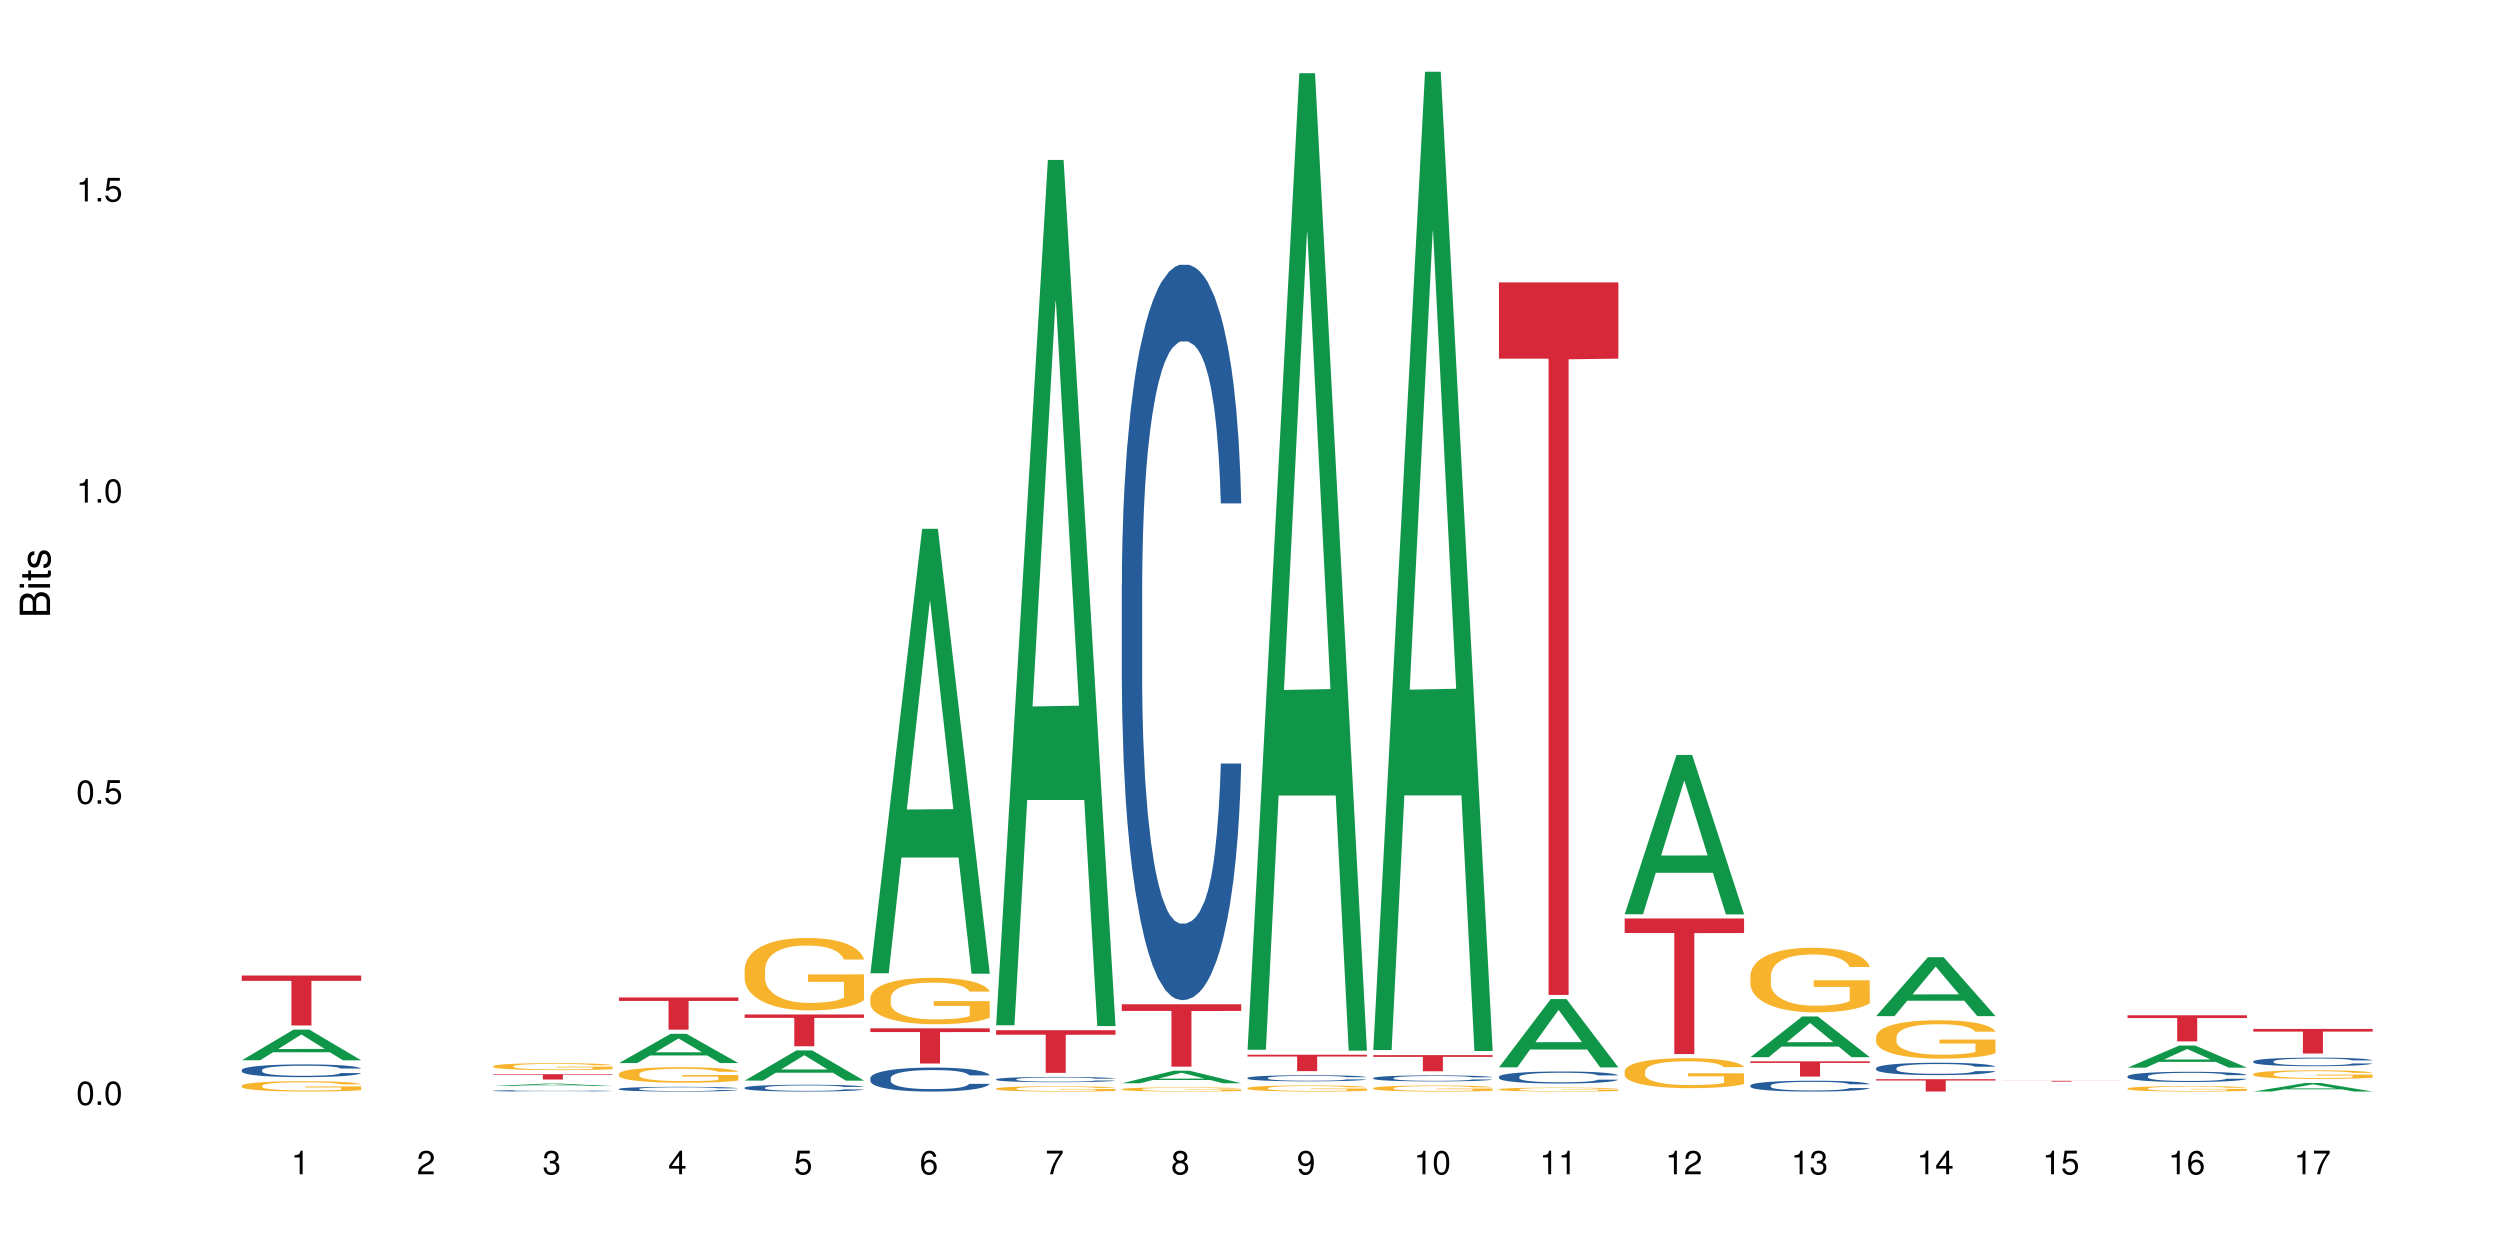 <?xml version="1.0" encoding="UTF-8"?>
<svg xmlns="http://www.w3.org/2000/svg" xmlns:xlink="http://www.w3.org/1999/xlink" width="720pt" height="360pt" viewBox="0 0 720 360" version="1.1">
<defs>
<g>
<symbol overflow="visible" id="glyph0-0">
<path style="stroke:none;" d=""/>
</symbol>
<symbol overflow="visible" id="glyph0-1">
<path style="stroke:none;" d="M 2.641 -6.797 C 2 -6.797 1.422 -6.531 1.078 -6.047 C 0.641 -5.453 0.406 -4.547 0.406 -3.297 C 0.406 -1 1.188 0.219 2.641 0.219 C 4.078 0.219 4.859 -1 4.859 -3.234 C 4.859 -4.562 4.656 -5.438 4.203 -6.047 C 3.844 -6.531 3.281 -6.797 2.641 -6.797 Z M 2.641 -6.047 C 3.547 -6.047 4 -5.125 4 -3.312 C 4 -1.375 3.562 -0.484 2.625 -0.484 C 1.734 -0.484 1.281 -1.422 1.281 -3.281 C 1.281 -5.141 1.734 -6.047 2.641 -6.047 Z M 2.641 -6.047 "/>
</symbol>
<symbol overflow="visible" id="glyph0-2">
<path style="stroke:none;" d="M 1.828 -1 L 0.828 -1 L 0.828 0 L 1.828 0 Z M 1.828 -1 "/>
</symbol>
<symbol overflow="visible" id="glyph0-3">
<path style="stroke:none;" d="M 4.562 -6.797 L 1.062 -6.797 L 0.547 -3.094 L 1.328 -3.094 C 1.719 -3.562 2.047 -3.734 2.578 -3.734 C 3.484 -3.734 4.062 -3.109 4.062 -2.094 C 4.062 -1.125 3.484 -0.531 2.578 -0.531 C 1.828 -0.531 1.375 -0.906 1.188 -1.672 L 0.328 -1.672 C 0.453 -1.109 0.547 -0.844 0.75 -0.594 C 1.125 -0.078 1.828 0.219 2.594 0.219 C 3.969 0.219 4.922 -0.781 4.922 -2.219 C 4.922 -3.562 4.031 -4.484 2.719 -4.484 C 2.25 -4.484 1.859 -4.359 1.469 -4.062 L 1.734 -5.969 L 4.562 -5.969 Z M 4.562 -6.797 "/>
</symbol>
<symbol overflow="visible" id="glyph0-4">
<path style="stroke:none;" d="M 2.484 -4.844 L 2.484 0 L 3.328 0 L 3.328 -6.797 L 2.766 -6.797 C 2.469 -5.75 2.281 -5.609 0.984 -5.453 L 0.984 -4.844 Z M 2.484 -4.844 "/>
</symbol>
<symbol overflow="visible" id="glyph0-5">
<path style="stroke:none;" d="M 4.859 -0.828 L 1.281 -0.828 C 1.359 -1.391 1.672 -1.75 2.5 -2.234 L 3.469 -2.75 C 4.406 -3.266 4.906 -3.969 4.906 -4.812 C 4.906 -5.375 4.672 -5.906 4.266 -6.266 C 3.859 -6.625 3.375 -6.797 2.719 -6.797 C 1.859 -6.797 1.219 -6.5 0.844 -5.922 C 0.609 -5.562 0.5 -5.125 0.484 -4.438 L 1.328 -4.438 C 1.359 -4.906 1.406 -5.188 1.531 -5.406 C 1.75 -5.812 2.188 -6.062 2.703 -6.062 C 3.469 -6.062 4.031 -5.516 4.031 -4.781 C 4.031 -4.25 3.719 -3.797 3.125 -3.438 L 2.234 -2.938 C 0.812 -2.141 0.406 -1.5 0.328 0 L 4.859 0 Z M 4.859 -0.828 "/>
</symbol>
<symbol overflow="visible" id="glyph0-6">
<path style="stroke:none;" d="M 2.125 -3.125 L 2.578 -3.125 C 3.516 -3.125 3.984 -2.703 3.984 -1.891 C 3.984 -1.031 3.469 -0.531 2.578 -0.531 C 1.656 -0.531 1.203 -0.984 1.156 -1.969 L 0.312 -1.969 C 0.344 -1.422 0.438 -1.078 0.609 -0.766 C 0.953 -0.109 1.625 0.219 2.547 0.219 C 3.953 0.219 4.859 -0.609 4.859 -1.906 C 4.859 -2.766 4.516 -3.25 3.703 -3.516 C 4.344 -3.766 4.656 -4.25 4.656 -4.938 C 4.656 -6.109 3.875 -6.797 2.578 -6.797 C 1.203 -6.797 0.484 -6.047 0.453 -4.609 L 1.297 -4.609 C 1.312 -5.016 1.344 -5.25 1.453 -5.453 C 1.641 -5.828 2.062 -6.062 2.594 -6.062 C 3.344 -6.062 3.797 -5.625 3.797 -4.906 C 3.797 -4.422 3.609 -4.141 3.25 -3.984 C 3.016 -3.891 2.719 -3.844 2.125 -3.844 Z M 2.125 -3.125 "/>
</symbol>
<symbol overflow="visible" id="glyph0-7">
<path style="stroke:none;" d="M 3.141 -1.625 L 3.141 0 L 3.984 0 L 3.984 -1.625 L 4.984 -1.625 L 4.984 -2.391 L 3.984 -2.391 L 3.984 -6.797 L 3.359 -6.797 L 0.266 -2.516 L 0.266 -1.625 Z M 3.141 -2.391 L 1 -2.391 L 3.141 -5.359 Z M 3.141 -2.391 "/>
</symbol>
<symbol overflow="visible" id="glyph0-8">
<path style="stroke:none;" d="M 4.781 -5.031 C 4.609 -6.141 3.891 -6.797 2.844 -6.797 C 2.094 -6.797 1.422 -6.438 1.031 -5.828 C 0.609 -5.172 0.406 -4.344 0.406 -3.094 C 0.406 -1.953 0.578 -1.234 0.984 -0.625 C 1.359 -0.078 1.953 0.219 2.703 0.219 C 3.984 0.219 4.922 -0.734 4.922 -2.078 C 4.922 -3.344 4.062 -4.234 2.844 -4.234 C 2.172 -4.234 1.641 -3.969 1.281 -3.469 C 1.281 -5.125 1.828 -6.047 2.797 -6.047 C 3.391 -6.047 3.797 -5.672 3.938 -5.031 Z M 2.734 -3.484 C 3.547 -3.484 4.062 -2.922 4.062 -2 C 4.062 -1.156 3.484 -0.531 2.703 -0.531 C 1.922 -0.531 1.328 -1.188 1.328 -2.047 C 1.328 -2.891 1.906 -3.484 2.734 -3.484 Z M 2.734 -3.484 "/>
</symbol>
<symbol overflow="visible" id="glyph0-9">
<path style="stroke:none;" d="M 4.984 -6.797 L 0.438 -6.797 L 0.438 -5.969 L 4.109 -5.969 C 2.5 -3.656 1.828 -2.234 1.328 0 L 2.219 0 C 2.594 -2.172 3.453 -4.047 4.984 -6.094 Z M 4.984 -6.797 "/>
</symbol>
<symbol overflow="visible" id="glyph0-10">
<path style="stroke:none;" d="M 3.75 -3.578 C 4.453 -4 4.688 -4.344 4.688 -4.984 C 4.688 -6.047 3.844 -6.797 2.641 -6.797 C 1.438 -6.797 0.594 -6.047 0.594 -4.984 C 0.594 -4.359 0.828 -4.016 1.516 -3.578 C 0.734 -3.203 0.359 -2.641 0.359 -1.891 C 0.359 -0.641 1.297 0.219 2.641 0.219 C 3.984 0.219 4.922 -0.641 4.922 -1.875 C 4.922 -2.641 4.531 -3.203 3.75 -3.578 Z M 2.641 -6.047 C 3.359 -6.047 3.812 -5.625 3.812 -4.969 C 3.812 -4.344 3.344 -3.922 2.641 -3.922 C 1.922 -3.922 1.453 -4.344 1.453 -4.984 C 1.453 -5.625 1.922 -6.047 2.641 -6.047 Z M 2.641 -3.203 C 3.484 -3.203 4.062 -2.672 4.062 -1.875 C 4.062 -1.062 3.484 -0.531 2.625 -0.531 C 1.797 -0.531 1.219 -1.078 1.219 -1.875 C 1.219 -2.672 1.797 -3.203 2.641 -3.203 Z M 2.641 -3.203 "/>
</symbol>
<symbol overflow="visible" id="glyph0-11">
<path style="stroke:none;" d="M 0.516 -1.547 C 0.672 -0.438 1.406 0.219 2.438 0.219 C 3.188 0.219 3.859 -0.141 4.266 -0.75 C 4.688 -1.406 4.891 -2.25 4.891 -3.484 C 4.891 -4.625 4.703 -5.359 4.312 -5.953 C 3.938 -6.5 3.344 -6.797 2.594 -6.797 C 1.297 -6.797 0.359 -5.844 0.359 -4.516 C 0.359 -3.25 1.234 -2.344 2.453 -2.344 C 3.094 -2.344 3.562 -2.578 4.016 -3.109 C 4 -1.453 3.469 -0.531 2.5 -0.531 C 1.906 -0.531 1.484 -0.906 1.359 -1.547 Z M 2.578 -6.062 C 3.375 -6.062 3.969 -5.406 3.969 -4.531 C 3.969 -3.688 3.375 -3.094 2.547 -3.094 C 1.734 -3.094 1.234 -3.672 1.234 -4.578 C 1.234 -5.438 1.797 -6.062 2.578 -6.062 Z M 2.578 -6.062 "/>
</symbol>
<symbol overflow="visible" id="glyph1-0">
<path style="stroke:none;" d=""/>
</symbol>
<symbol overflow="visible" id="glyph1-1">
<path style="stroke:none;" d="M 0 -0.953 L 0 -4.891 C 0 -5.719 -0.234 -6.344 -0.734 -6.797 C -1.188 -7.234 -1.812 -7.469 -2.5 -7.469 C -3.547 -7.469 -4.188 -7 -4.625 -5.875 C -4.984 -6.672 -5.641 -7.094 -6.531 -7.094 C -7.156 -7.094 -7.734 -6.859 -8.141 -6.391 C -8.562 -5.938 -8.75 -5.344 -8.75 -4.5 L -8.75 -0.953 Z M -4.984 -2.062 L -7.766 -2.062 L -7.766 -4.219 C -7.766 -4.844 -7.688 -5.203 -7.453 -5.5 C -7.219 -5.812 -6.859 -5.969 -6.375 -5.969 C -5.906 -5.969 -5.531 -5.812 -5.297 -5.5 C -5.062 -5.203 -4.984 -4.844 -4.984 -4.219 Z M -0.984 -2.062 L -4 -2.062 L -4 -4.781 C -4 -5.328 -3.859 -5.688 -3.578 -5.953 C -3.297 -6.219 -2.922 -6.359 -2.484 -6.359 C -2.062 -6.359 -1.688 -6.219 -1.406 -5.953 C -1.109 -5.688 -0.984 -5.328 -0.984 -4.781 Z M -0.984 -2.062 "/>
</symbol>
<symbol overflow="visible" id="glyph1-2">
<path style="stroke:none;" d="M -6.281 -1.797 L -6.281 -0.797 L 0 -0.797 L 0 -1.797 Z M -8.75 -1.797 L -8.75 -0.797 L -7.484 -0.797 L -7.484 -1.797 Z M -8.75 -1.797 "/>
</symbol>
<symbol overflow="visible" id="glyph1-3">
<path style="stroke:none;" d="M -6.281 -3.047 L -6.281 -2.016 L -8.016 -2.016 L -8.016 -1.016 L -6.281 -1.016 L -6.281 -0.172 L -5.469 -0.172 L -5.469 -1.016 L -0.719 -1.016 C -0.078 -1.016 0.281 -1.453 0.281 -2.234 C 0.281 -2.469 0.25 -2.719 0.188 -3.047 L -0.641 -3.047 C -0.609 -2.922 -0.594 -2.766 -0.594 -2.562 C -0.594 -2.141 -0.719 -2.016 -1.156 -2.016 L -5.469 -2.016 L -5.469 -3.047 Z M -6.281 -3.047 "/>
</symbol>
<symbol overflow="visible" id="glyph1-4">
<path style="stroke:none;" d="M -4.531 -5.25 C -5.766 -5.25 -6.469 -4.422 -6.469 -2.969 C -6.469 -1.516 -5.719 -0.562 -4.547 -0.562 C -3.562 -0.562 -3.094 -1.062 -2.734 -2.562 L -2.516 -3.484 C -2.344 -4.188 -2.094 -4.469 -1.625 -4.469 C -1.047 -4.469 -0.641 -3.875 -0.641 -3 C -0.641 -2.453 -0.797 -2 -1.062 -1.75 C -1.25 -1.594 -1.422 -1.531 -1.875 -1.469 L -1.875 -0.406 C -0.422 -0.453 0.281 -1.266 0.281 -2.922 C 0.281 -4.5 -0.5 -5.516 -1.719 -5.516 C -2.656 -5.516 -3.172 -4.984 -3.469 -3.734 L -3.703 -2.766 C -3.891 -1.953 -4.156 -1.609 -4.594 -1.609 C -5.172 -1.609 -5.547 -2.125 -5.547 -2.938 C -5.547 -3.75 -5.203 -4.172 -4.531 -4.203 Z M -4.531 -5.25 "/>
</symbol>
</g>
</defs>
<g id="surface50341">
<rect x="0" y="0" width="720" height="360" style="fill:rgb(100%,100%,100%);fill-opacity:1;stroke:none;"/>
<path style=" stroke:none;fill-rule:nonzero;fill:rgb(6.275%,58.824%,28.235%);fill-opacity:1;" d="M 69.629 305.363 L 69.668 305.355 L 84.551 296.516 L 89.07 296.516 L 104.027 305.371 L 98.77 305.371 L 95.023 303.062 L 78.598 303.062 L 74.922 305.363 L 69.629 305.363 L 80.176 302.105 L 93.516 302.098 L 86.863 297.965 L 86.789 297.957 L 86.719 297.98 L 80.141 302.098 L 80.176 302.105 Z M 69.629 305.363 "/>
<path style=" stroke:none;fill-rule:nonzero;fill:rgb(14.51%,36.078%,60%);fill-opacity:1;" d="M 69.629 308.148 L 69.672 308.145 L 69.672 308.062 L 69.797 307.938 L 70.09 307.777 L 70.383 307.664 L 71.141 307.469 L 72.188 307.277 L 73.277 307.129 L 74.074 307.043 L 74.789 306.977 L 76.426 306.852 L 77.473 306.785 L 78.605 306.73 L 79.992 306.672 L 80.996 306.641 L 83.262 306.586 L 84.941 306.562 L 86.242 306.551 L 89.051 306.551 L 90.73 306.566 L 91.945 306.582 L 93.289 306.609 L 94.422 306.641 L 96.391 306.715 L 98.152 306.809 L 98.949 306.859 L 100.207 306.965 L 101.172 307.066 L 101.844 307.152 L 102.602 307.277 L 103.27 307.426 L 103.773 307.598 L 104.027 307.742 L 98.152 307.742 L 97.859 307.609 L 97.523 307.504 L 96.895 307.367 L 96.266 307.27 L 95.387 307.172 L 94.586 307.109 L 93.496 307.047 L 92.531 307.004 L 91.527 306.977 L 90.562 306.953 L 88.715 306.934 L 86.574 306.934 L 85.777 306.941 L 84.145 306.969 L 83.262 306.992 L 82.004 307.039 L 81.121 307.082 L 80.074 307.148 L 79.359 307.207 L 78.48 307.293 L 77.852 307.371 L 77.137 307.48 L 76.719 307.562 L 76.34 307.656 L 76.004 307.77 L 75.754 307.887 L 75.586 308.012 L 75.5 308.129 L 75.5 308.648 L 75.586 308.77 L 75.797 308.91 L 76.34 309.117 L 77.137 309.293 L 78.062 309.434 L 78.941 309.535 L 79.445 309.582 L 80.117 309.637 L 81.164 309.703 L 82.676 309.77 L 83.555 309.797 L 84.898 309.824 L 86.281 309.836 L 88.129 309.836 L 89.766 309.824 L 90.855 309.805 L 91.988 309.777 L 93.539 309.723 L 94.504 309.668 L 95.344 309.605 L 95.973 309.543 L 96.391 309.488 L 97.02 309.383 L 97.523 309.27 L 97.902 309.152 L 98.152 309.039 L 104.027 309.039 L 103.773 309.172 L 103.398 309.305 L 103.02 309.398 L 102.434 309.52 L 101.762 309.621 L 100.797 309.738 L 100 309.816 L 98.949 309.898 L 97.984 309.965 L 96.938 310.02 L 95.387 310.086 L 94.379 310.121 L 93.289 310.152 L 91.988 310.176 L 90.352 310.199 L 88.59 310.215 L 86.953 310.219 L 85.191 310.211 L 83.891 310.199 L 82.172 310.168 L 80.031 310.105 L 78.48 310.043 L 77.266 309.98 L 76.215 309.914 L 75.039 309.824 L 73.531 309.676 L 72.609 309.562 L 71.977 309.469 L 71.266 309.336 L 70.762 309.219 L 70.176 309.031 L 69.754 308.793 L 69.629 308.609 Z M 69.629 308.148 "/>
<path style=" stroke:none;fill-rule:nonzero;fill:rgb(96.863%,70.196%,16.863%);fill-opacity:1;" d="M 69.629 312.672 L 69.672 312.668 L 69.672 312.613 L 69.84 312.492 L 70.258 312.324 L 70.805 312.184 L 71.391 312.078 L 71.77 312.02 L 72.398 311.938 L 72.941 311.879 L 74.328 311.754 L 76.09 311.641 L 77.055 311.594 L 78.145 311.547 L 79.695 311.496 L 80.41 311.477 L 82.59 311.434 L 85.066 311.406 L 87.793 311.398 L 89.051 311.398 L 90.77 311.41 L 93.121 311.441 L 94.461 311.469 L 95.512 311.496 L 96.602 311.531 L 97.945 311.586 L 99.203 311.648 L 100.207 311.715 L 101.215 311.797 L 102.055 311.883 L 102.766 311.977 L 103.398 312.094 L 103.773 312.188 L 104.027 312.281 L 98.195 312.281 L 97.859 312.188 L 97.48 312.113 L 96.852 312.023 L 96.223 311.961 L 95.594 311.906 L 94.422 311.836 L 93.414 311.793 L 92.156 311.754 L 90.938 311.73 L 89.555 311.715 L 88.715 311.711 L 86.492 311.711 L 84.48 311.73 L 83.305 311.75 L 82.465 311.773 L 81.289 311.812 L 80.578 311.844 L 80.156 311.867 L 78.898 311.953 L 78.062 312.027 L 77.598 312.078 L 77.012 312.16 L 76.594 312.234 L 76.133 312.344 L 75.879 312.422 L 75.543 312.609 L 75.5 313.098 L 75.629 313.199 L 75.879 313.312 L 76.215 313.41 L 76.719 313.512 L 77.223 313.59 L 78.102 313.699 L 78.859 313.77 L 79.445 313.812 L 80.578 313.887 L 81.039 313.91 L 82.129 313.961 L 83.262 314 L 84.645 314.031 L 85.695 314.047 L 87.371 314.062 L 89.512 314.062 L 92.027 314.043 L 93.625 314.023 L 94.715 314 L 95.426 313.98 L 96.309 313.953 L 96.938 313.926 L 97.523 313.895 L 98.238 313.848 L 98.238 313.199 L 87.875 313.199 L 87.875 312.895 L 103.984 312.891 L 104.027 313.953 L 103.145 314.027 L 102.055 314.098 L 101.004 314.152 L 99.914 314.195 L 98.363 314.25 L 97.105 314.281 L 95.176 314.32 L 93.414 314.344 L 91.566 314.359 L 89.934 314.367 L 88.004 314.371 L 86.281 314.363 L 84.438 314.348 L 82.969 314.328 L 81.625 314.301 L 80.285 314.266 L 78.605 314.207 L 77.516 314.16 L 76.383 314.105 L 75.25 314.035 L 74.242 313.965 L 73.574 313.906 L 72.902 313.84 L 72.188 313.758 L 71.516 313.668 L 71.012 313.582 L 70.551 313.488 L 70.215 313.398 L 69.883 313.277 L 69.715 313.18 L 69.629 313.094 Z M 69.629 312.672 "/>
<path style=" stroke:none;fill-rule:nonzero;fill:rgb(83.922%,15.686%,22.353%);fill-opacity:1;" d="M 69.629 280.945 L 104.027 280.945 L 104.027 282.484 L 89.691 282.496 L 89.691 295.336 L 83.922 295.336 L 83.922 282.512 L 83.84 282.484 L 69.629 282.484 Z M 69.629 280.945 "/>
<path style=" stroke:none;fill-rule:nonzero;fill:rgb(6.275%,58.824%,28.235%);fill-opacity:1;" d="M 142.043 312.777 L 142.078 312.777 L 156.965 312.086 L 161.484 312.086 L 176.441 312.781 L 171.184 312.781 L 167.438 312.598 L 151.012 312.598 L 147.336 312.777 L 142.043 312.777 L 152.59 312.523 L 165.93 312.523 L 159.277 312.199 L 159.203 312.199 L 159.133 312.203 L 152.555 312.523 L 152.59 312.523 Z M 142.043 312.777 "/>
<path style=" stroke:none;fill-rule:nonzero;fill:rgb(14.51%,36.078%,60%);fill-opacity:1;" d="M 142.043 314.137 L 142.086 314.137 L 142.086 314.129 L 142.211 314.113 L 142.504 314.098 L 142.797 314.086 L 143.555 314.062 L 144.602 314.039 L 145.691 314.023 L 146.488 314.016 L 147.203 314.008 L 148.84 313.992 L 149.887 313.984 L 151.02 313.98 L 152.402 313.973 L 153.41 313.969 L 155.676 313.965 L 157.355 313.961 L 164.359 313.961 L 165.703 313.965 L 166.832 313.969 L 168.805 313.977 L 170.566 313.988 L 171.363 313.992 L 172.621 314.004 L 173.586 314.016 L 174.258 314.027 L 175.012 314.039 L 175.684 314.059 L 176.188 314.078 L 176.441 314.094 L 170.566 314.094 L 170.273 314.078 L 169.938 314.066 L 169.309 314.051 L 168.68 314.039 L 167.797 314.027 L 167 314.023 L 165.91 314.016 L 164.945 314.012 L 163.941 314.008 L 162.977 314.004 L 158.191 314.004 L 156.559 314.008 L 155.676 314.008 L 154.418 314.016 L 153.535 314.02 L 152.488 314.027 L 151.773 314.031 L 150.895 314.043 L 150.266 314.051 L 149.551 314.062 L 149.133 314.074 L 148.754 314.082 L 148.418 314.098 L 148.168 314.109 L 148 314.121 L 147.914 314.137 L 147.914 314.195 L 148 314.207 L 148.211 314.223 L 148.754 314.246 L 149.551 314.266 L 150.473 314.281 L 151.355 314.293 L 151.859 314.301 L 152.531 314.305 L 153.578 314.312 L 155.09 314.32 L 155.969 314.324 L 157.312 314.328 L 162.18 314.328 L 163.27 314.324 L 164.402 314.32 L 165.953 314.316 L 166.918 314.309 L 167.758 314.301 L 168.387 314.293 L 168.805 314.289 L 169.434 314.277 L 169.938 314.266 L 170.316 314.25 L 170.566 314.238 L 176.441 314.238 L 176.188 314.254 L 175.812 314.27 L 175.434 314.277 L 174.848 314.293 L 174.176 314.305 L 173.211 314.316 L 172.414 314.324 L 171.363 314.336 L 170.398 314.344 L 169.352 314.348 L 167.797 314.355 L 166.793 314.359 L 165.703 314.363 L 164.402 314.367 L 162.766 314.367 L 161.004 314.371 L 157.605 314.371 L 156.305 314.367 L 154.586 314.363 L 152.445 314.359 L 150.895 314.352 L 149.676 314.344 L 148.629 314.336 L 147.453 314.328 L 145.945 314.309 L 145.02 314.297 L 144.391 314.285 L 143.68 314.273 L 143.176 314.258 L 142.59 314.238 L 142.168 314.211 L 142.043 314.191 Z M 142.043 314.137 "/>
<path style=" stroke:none;fill-rule:nonzero;fill:rgb(96.863%,70.196%,16.863%);fill-opacity:1;" d="M 142.043 307.051 L 142.086 307.047 L 142.086 307.012 L 142.254 306.93 L 142.672 306.816 L 143.219 306.723 L 143.805 306.648 L 144.184 306.609 L 144.812 306.555 L 145.355 306.516 L 146.742 306.434 L 148.504 306.355 L 149.469 306.324 L 150.559 306.293 L 152.109 306.258 L 152.824 306.246 L 155.004 306.215 L 157.48 306.199 L 160.207 306.191 L 161.465 306.195 L 163.184 306.203 L 165.535 306.223 L 166.875 306.238 L 167.926 306.258 L 169.016 306.281 L 170.359 306.32 L 171.617 306.363 L 172.621 306.406 L 173.629 306.461 L 174.469 306.52 L 175.18 306.582 L 175.812 306.66 L 176.188 306.723 L 176.441 306.789 L 170.609 306.789 L 170.273 306.723 L 169.895 306.676 L 169.266 306.613 L 168.637 306.57 L 168.008 306.535 L 166.832 306.488 L 165.828 306.461 L 164.57 306.434 L 163.352 306.418 L 161.969 306.406 L 161.129 306.402 L 158.906 306.402 L 156.891 306.414 L 155.719 306.43 L 154.879 306.445 L 153.703 306.473 L 152.992 306.496 L 152.57 306.508 L 151.312 306.566 L 150.473 306.617 L 150.012 306.652 L 149.426 306.707 L 149.008 306.754 L 148.547 306.828 L 148.293 306.883 L 147.957 307.008 L 147.914 307.336 L 148.043 307.406 L 148.293 307.48 L 148.629 307.547 L 149.133 307.617 L 149.637 307.668 L 150.516 307.742 L 151.273 307.789 L 151.859 307.82 L 152.992 307.871 L 153.453 307.887 L 154.543 307.918 L 155.676 307.945 L 157.059 307.965 L 158.109 307.977 L 159.785 307.984 L 161.926 307.984 L 164.441 307.977 L 166.035 307.961 L 167.129 307.945 L 167.84 307.934 L 168.723 307.914 L 169.352 307.895 L 169.938 307.875 L 170.652 307.844 L 170.652 307.406 L 160.289 307.406 L 160.289 307.199 L 176.398 307.199 L 176.441 307.914 L 175.559 307.961 L 174.469 308.012 L 173.418 308.047 L 172.328 308.078 L 170.777 308.113 L 169.52 308.133 L 167.59 308.16 L 165.828 308.176 L 163.98 308.188 L 162.344 308.191 L 160.418 308.195 L 158.695 308.191 L 156.852 308.18 L 155.383 308.164 L 154.039 308.148 L 152.699 308.125 L 151.02 308.086 L 149.93 308.055 L 148.797 308.016 L 147.664 307.969 L 146.656 307.922 L 145.984 307.883 L 145.316 307.84 L 144.602 307.785 L 143.93 307.723 L 143.426 307.664 L 142.965 307.602 L 142.629 307.539 L 142.293 307.457 L 142.129 307.391 L 142.043 307.336 Z M 142.043 307.051 "/>
<path style=" stroke:none;fill-rule:nonzero;fill:rgb(83.922%,15.686%,22.353%);fill-opacity:1;" d="M 142.043 309.375 L 176.441 309.375 L 176.441 309.539 L 162.105 309.539 L 162.105 310.91 L 156.336 310.91 L 156.336 309.543 L 156.254 309.539 L 142.043 309.539 Z M 142.043 309.375 "/>
<path style=" stroke:none;fill-rule:nonzero;fill:rgb(6.275%,58.824%,28.235%);fill-opacity:1;" d="M 178.25 306.16 L 178.285 306.152 L 193.172 297.73 L 197.691 297.73 L 212.648 306.168 L 207.391 306.168 L 203.645 303.965 L 187.219 303.965 L 183.543 306.16 L 178.25 306.16 L 188.797 303.055 L 202.137 303.047 L 195.484 299.109 L 195.41 299.102 L 195.34 299.125 L 188.762 303.047 L 188.797 303.055 Z M 178.25 306.16 "/>
<path style=" stroke:none;fill-rule:nonzero;fill:rgb(14.51%,36.078%,60%);fill-opacity:1;" d="M 178.25 313.598 L 178.293 313.598 L 178.293 313.566 L 178.418 313.52 L 178.711 313.461 L 179.004 313.418 L 179.762 313.344 L 180.809 313.273 L 181.898 313.219 L 182.695 313.188 L 183.41 313.16 L 185.047 313.117 L 186.094 313.094 L 187.227 313.07 L 188.609 313.051 L 189.617 313.039 L 191.883 313.016 L 193.562 313.008 L 194.859 313.004 L 197.672 313.004 L 199.348 313.012 L 200.566 313.016 L 201.91 313.027 L 203.039 313.039 L 205.012 313.066 L 206.773 313.102 L 207.57 313.121 L 208.828 313.16 L 209.793 313.195 L 210.465 313.227 L 211.219 313.273 L 211.891 313.332 L 212.395 313.395 L 212.648 313.449 L 206.773 313.449 L 206.48 313.398 L 206.145 313.359 L 205.516 313.309 L 204.887 313.273 L 204.004 313.234 L 203.207 313.211 L 202.117 313.188 L 201.152 313.172 L 200.148 313.16 L 199.184 313.156 L 197.336 313.148 L 194.398 313.148 L 192.766 313.16 L 191.883 313.168 L 190.625 313.188 L 189.742 313.203 L 188.695 313.227 L 187.98 313.25 L 187.102 313.281 L 186.473 313.309 L 185.758 313.352 L 185.34 313.383 L 184.961 313.418 L 184.625 313.457 L 184.375 313.5 L 184.207 313.547 L 184.121 313.594 L 184.121 313.785 L 184.207 313.832 L 184.418 313.883 L 184.961 313.961 L 185.758 314.027 L 186.68 314.078 L 187.562 314.117 L 188.066 314.133 L 188.738 314.152 L 189.785 314.18 L 191.297 314.203 L 192.176 314.215 L 193.52 314.223 L 194.902 314.227 L 196.75 314.227 L 198.387 314.223 L 199.477 314.219 L 200.609 314.207 L 202.16 314.188 L 203.125 314.164 L 203.965 314.141 L 204.594 314.117 L 205.012 314.098 L 205.641 314.059 L 206.145 314.016 L 206.523 313.973 L 206.773 313.93 L 212.648 313.93 L 212.395 313.98 L 212.016 314.031 L 211.641 314.066 L 211.055 314.109 L 210.383 314.148 L 209.418 314.191 L 208.621 314.223 L 207.57 314.254 L 206.605 314.277 L 205.559 314.297 L 204.004 314.32 L 203 314.336 L 201.91 314.344 L 200.609 314.355 L 198.973 314.363 L 197.211 314.371 L 195.574 314.371 L 193.812 314.367 L 192.512 314.363 L 190.793 314.352 L 188.652 314.328 L 187.102 314.305 L 185.883 314.281 L 184.836 314.258 L 183.66 314.223 L 182.152 314.168 L 181.227 314.125 L 180.598 314.09 L 179.887 314.043 L 179.383 314 L 178.797 313.93 L 178.375 313.84 L 178.25 313.77 Z M 178.25 313.598 "/>
<path style=" stroke:none;fill-rule:nonzero;fill:rgb(96.863%,70.196%,16.863%);fill-opacity:1;" d="M 178.25 309.266 L 178.293 309.262 L 178.293 309.18 L 178.461 308.996 L 178.879 308.742 L 179.426 308.535 L 180.012 308.371 L 180.391 308.285 L 181.02 308.16 L 181.562 308.07 L 182.949 307.887 L 184.711 307.715 L 185.676 307.645 L 186.766 307.574 L 188.316 307.496 L 189.031 307.469 L 191.211 307.402 L 193.688 307.359 L 196.414 307.348 L 197.672 307.352 L 199.391 307.367 L 201.742 307.414 L 203.082 307.453 L 204.133 307.496 L 205.223 307.547 L 206.562 307.629 L 207.824 307.727 L 208.828 307.828 L 209.836 307.949 L 210.676 308.082 L 211.387 308.223 L 212.016 308.395 L 212.395 308.539 L 212.648 308.68 L 206.816 308.68 L 206.48 308.539 L 206.102 308.426 L 205.473 308.293 L 204.844 308.195 L 204.215 308.117 L 203.039 308.012 L 202.035 307.945 L 200.777 307.887 L 199.559 307.852 L 198.176 307.828 L 197.336 307.82 L 195.113 307.82 L 193.098 307.848 L 191.926 307.879 L 191.086 307.914 L 189.91 307.973 L 189.199 308.023 L 188.777 308.055 L 187.52 308.184 L 186.68 308.297 L 186.219 308.375 L 185.633 308.496 L 185.215 308.609 L 184.754 308.77 L 184.5 308.895 L 184.164 309.172 L 184.121 309.906 L 184.25 310.062 L 184.5 310.23 L 184.836 310.379 L 185.34 310.535 L 185.844 310.652 L 186.723 310.812 L 187.48 310.918 L 188.066 310.988 L 189.199 311.098 L 189.66 311.133 L 190.75 311.207 L 191.883 311.266 L 193.266 311.312 L 194.316 311.34 L 195.992 311.359 L 198.133 311.359 L 200.648 311.336 L 202.242 311.301 L 203.336 311.27 L 204.047 311.242 L 204.93 311.195 L 205.559 311.156 L 206.145 311.109 L 206.859 311.039 L 206.859 310.062 L 196.496 310.059 L 196.496 309.602 L 212.605 309.598 L 212.648 311.195 L 211.766 311.305 L 210.676 311.414 L 209.625 311.492 L 208.535 311.562 L 206.984 311.641 L 205.727 311.691 L 203.797 311.746 L 202.035 311.785 L 200.188 311.809 L 198.551 311.82 L 196.621 311.824 L 194.902 311.816 L 193.059 311.793 L 191.59 311.762 L 190.246 311.719 L 188.906 311.664 L 187.227 311.578 L 186.137 311.512 L 185.004 311.426 L 183.871 311.324 L 182.863 311.211 L 182.191 311.125 L 181.523 311.027 L 180.809 310.906 L 180.137 310.766 L 179.633 310.641 L 179.172 310.496 L 178.836 310.363 L 178.5 310.176 L 178.336 310.031 L 178.25 309.902 Z M 178.25 309.266 "/>
<path style=" stroke:none;fill-rule:nonzero;fill:rgb(83.922%,15.686%,22.353%);fill-opacity:1;" d="M 178.25 287.27 L 212.648 287.27 L 212.648 288.262 L 198.312 288.27 L 198.312 296.551 L 192.543 296.551 L 192.543 288.277 L 192.461 288.262 L 178.25 288.262 Z M 178.25 287.27 "/>
<path style=" stroke:none;fill-rule:nonzero;fill:rgb(6.275%,58.824%,28.235%);fill-opacity:1;" d="M 214.457 311.215 L 214.492 311.207 L 229.379 302.512 L 233.898 302.512 L 248.855 311.223 L 243.598 311.223 L 239.852 308.949 L 223.422 308.949 L 219.75 311.215 L 214.457 311.215 L 225.004 308.008 L 238.344 308 L 231.691 303.934 L 231.617 303.926 L 231.547 303.953 L 224.969 308 L 225.004 308.008 Z M 214.457 311.215 "/>
<path style=" stroke:none;fill-rule:nonzero;fill:rgb(14.51%,36.078%,60%);fill-opacity:1;" d="M 214.457 313.258 L 214.5 313.258 L 214.5 313.215 L 214.625 313.145 L 214.918 313.059 L 215.211 313 L 215.969 312.895 L 217.016 312.793 L 218.105 312.711 L 218.902 312.664 L 219.617 312.629 L 221.254 312.562 L 222.301 312.527 L 223.434 312.5 L 224.816 312.469 L 225.824 312.449 L 228.09 312.422 L 229.77 312.41 L 231.066 312.402 L 233.879 312.402 L 235.555 312.41 L 236.773 312.418 L 238.117 312.434 L 239.246 312.449 L 241.219 312.488 L 242.98 312.539 L 243.777 312.57 L 245.035 312.625 L 246 312.68 L 246.672 312.727 L 247.426 312.793 L 248.098 312.871 L 248.602 312.965 L 248.855 313.043 L 242.98 313.043 L 242.688 312.969 L 242.352 312.914 L 241.723 312.84 L 241.094 312.789 L 240.211 312.734 L 239.414 312.703 L 238.324 312.668 L 237.359 312.645 L 236.352 312.629 L 235.391 312.617 L 233.543 312.609 L 231.402 312.609 L 230.605 312.613 L 228.973 312.625 L 228.09 312.637 L 226.832 312.664 L 225.949 312.688 L 224.902 312.723 L 224.188 312.754 L 223.309 312.801 L 222.68 312.844 L 221.965 312.902 L 221.547 312.945 L 221.168 312.996 L 220.832 313.055 L 220.582 313.117 L 220.414 313.184 L 220.328 313.25 L 220.328 313.527 L 220.414 313.594 L 220.625 313.668 L 221.168 313.777 L 221.965 313.875 L 222.887 313.949 L 223.77 314.004 L 224.945 314.059 L 225.992 314.094 L 227.504 314.129 L 228.383 314.145 L 229.727 314.16 L 231.109 314.164 L 232.957 314.164 L 234.59 314.16 L 235.684 314.148 L 236.816 314.137 L 238.367 314.105 L 239.332 314.074 L 240.172 314.043 L 240.801 314.008 L 241.219 313.98 L 241.848 313.922 L 242.352 313.863 L 242.73 313.797 L 242.98 313.738 L 248.855 313.738 L 248.602 313.809 L 248.223 313.879 L 247.848 313.934 L 247.258 313.996 L 246.59 314.051 L 245.625 314.113 L 244.828 314.156 L 243.777 314.199 L 242.812 314.234 L 241.766 314.266 L 240.211 314.301 L 239.207 314.32 L 238.117 314.336 L 236.816 314.348 L 235.18 314.363 L 233.418 314.367 L 231.781 314.371 L 230.02 314.367 L 228.719 314.359 L 227 314.344 L 224.859 314.312 L 223.309 314.277 L 222.09 314.242 L 221.043 314.207 L 219.867 314.16 L 218.359 314.078 L 217.434 314.02 L 216.805 313.969 L 216.094 313.898 L 215.59 313.836 L 215.004 313.734 L 214.582 313.605 L 214.457 313.508 Z M 214.457 313.258 "/>
<path style=" stroke:none;fill-rule:nonzero;fill:rgb(96.863%,70.196%,16.863%);fill-opacity:1;" d="M 214.457 279.07 L 214.5 279.051 L 214.5 278.672 L 214.668 277.812 L 215.086 276.633 L 215.633 275.664 L 216.219 274.902 L 216.598 274.5 L 217.227 273.93 L 217.77 273.512 L 219.156 272.652 L 220.918 271.855 L 221.883 271.512 L 222.973 271.188 L 224.523 270.824 L 225.238 270.691 L 227.418 270.387 L 229.895 270.195 L 232.621 270.141 L 233.879 270.16 L 235.598 270.234 L 237.949 270.445 L 239.289 270.637 L 240.34 270.824 L 241.43 271.074 L 242.77 271.453 L 244.031 271.91 L 245.035 272.367 L 246.043 272.938 L 246.883 273.547 L 247.594 274.215 L 248.223 275.016 L 248.602 275.68 L 248.855 276.348 L 243.023 276.348 L 242.688 275.68 L 242.309 275.168 L 241.68 274.539 L 241.051 274.082 L 240.422 273.719 L 239.246 273.227 L 238.242 272.922 L 236.984 272.652 L 235.766 272.48 L 234.383 272.367 L 233.543 272.328 L 231.32 272.328 L 229.305 272.465 L 228.133 272.617 L 227.293 272.77 L 226.117 273.055 L 225.406 273.281 L 224.984 273.434 L 223.727 274.023 L 222.887 274.559 L 222.426 274.918 L 221.84 275.492 L 221.422 276.004 L 220.957 276.766 L 220.707 277.336 L 220.371 278.633 L 220.328 282.059 L 220.457 282.785 L 220.707 283.566 L 221.043 284.25 L 221.547 284.973 L 222.051 285.527 L 222.93 286.27 L 223.684 286.766 L 224.273 287.086 L 225.406 287.602 L 225.867 287.773 L 226.957 288.117 L 228.09 288.383 L 229.473 288.609 L 230.523 288.727 L 232.199 288.82 L 234.34 288.82 L 236.855 288.707 L 238.449 288.555 L 239.543 288.402 L 240.254 288.27 L 241.137 288.059 L 241.766 287.867 L 242.352 287.66 L 243.066 287.336 L 243.066 282.785 L 232.703 282.766 L 232.703 280.633 L 248.812 280.613 L 248.855 288.059 L 247.973 288.574 L 246.883 289.066 L 245.832 289.449 L 244.742 289.773 L 243.191 290.133 L 241.934 290.363 L 240.004 290.629 L 238.242 290.801 L 236.395 290.914 L 234.758 290.973 L 232.828 290.992 L 231.109 290.953 L 229.266 290.84 L 227.797 290.688 L 226.453 290.496 L 225.113 290.25 L 223.434 289.848 L 222.344 289.523 L 221.211 289.125 L 220.078 288.648 L 219.07 288.133 L 218.398 287.734 L 217.73 287.277 L 217.016 286.707 L 216.344 286.059 L 215.84 285.469 L 215.379 284.801 L 215.043 284.176 L 214.707 283.316 L 214.539 282.633 L 214.457 282.043 Z M 214.457 279.07 "/>
<path style=" stroke:none;fill-rule:nonzero;fill:rgb(83.922%,15.686%,22.353%);fill-opacity:1;" d="M 214.457 292.172 L 248.855 292.172 L 248.855 293.152 L 234.52 293.16 L 234.52 301.332 L 228.75 301.332 L 228.75 293.168 L 228.668 293.152 L 214.457 293.152 Z M 214.457 292.172 "/>
<path style=" stroke:none;fill-rule:nonzero;fill:rgb(6.275%,58.824%,28.235%);fill-opacity:1;" d="M 250.664 280.305 L 250.699 280.184 L 265.582 152.293 L 270.105 152.293 L 285.062 280.426 L 279.805 280.426 L 276.059 246.977 L 259.629 246.977 L 255.957 280.305 L 250.664 280.305 L 261.211 233.141 L 274.551 233.023 L 267.898 173.227 L 267.824 173.105 L 267.754 173.465 L 261.176 233.023 L 261.211 233.141 Z M 250.664 280.305 "/>
<path style=" stroke:none;fill-rule:nonzero;fill:rgb(14.51%,36.078%,60%);fill-opacity:1;" d="M 250.664 310.473 L 250.707 310.465 L 250.707 310.312 L 250.832 310.074 L 251.125 309.77 L 251.418 309.562 L 252.176 309.191 L 253.223 308.832 L 254.312 308.555 L 255.109 308.391 L 255.824 308.262 L 257.461 308.031 L 258.508 307.91 L 259.641 307.801 L 261.023 307.695 L 262.031 307.633 L 264.297 307.531 L 265.977 307.488 L 267.273 307.469 L 270.086 307.469 L 271.762 307.492 L 272.98 307.523 L 274.32 307.574 L 275.453 307.633 L 277.426 307.77 L 279.188 307.949 L 279.984 308.047 L 281.242 308.246 L 282.207 308.434 L 282.879 308.598 L 283.633 308.832 L 284.305 309.113 L 284.809 309.438 L 285.062 309.707 L 279.188 309.707 L 278.895 309.457 L 278.559 309.262 L 277.93 309 L 277.301 308.816 L 276.418 308.637 L 275.621 308.516 L 274.531 308.395 L 273.566 308.32 L 272.559 308.262 L 271.594 308.227 L 269.75 308.188 L 267.609 308.188 L 266.812 308.199 L 265.18 308.25 L 264.297 308.293 L 263.039 308.383 L 262.156 308.465 L 261.109 308.59 L 260.395 308.699 L 259.516 308.863 L 258.887 309.008 L 258.172 309.215 L 257.754 309.375 L 257.375 309.551 L 257.039 309.758 L 256.789 309.98 L 256.621 310.211 L 256.535 310.441 L 256.535 311.418 L 256.621 311.645 L 256.832 311.91 L 257.375 312.293 L 258.172 312.629 L 259.094 312.895 L 259.977 313.082 L 260.48 313.172 L 261.152 313.273 L 262.199 313.398 L 263.711 313.523 L 264.59 313.574 L 265.934 313.625 L 267.316 313.652 L 269.164 313.652 L 270.797 313.625 L 271.891 313.594 L 273.023 313.543 L 274.574 313.438 L 275.539 313.336 L 276.379 313.215 L 277.008 313.098 L 277.426 312.996 L 278.055 312.801 L 278.559 312.586 L 278.938 312.363 L 279.188 312.148 L 285.062 312.148 L 284.809 312.402 L 284.43 312.648 L 284.055 312.832 L 283.465 313.051 L 282.797 313.246 L 281.832 313.469 L 281.035 313.613 L 279.984 313.77 L 279.02 313.891 L 277.973 314 L 276.418 314.125 L 275.414 314.188 L 274.32 314.246 L 273.023 314.297 L 271.387 314.34 L 269.625 314.363 L 267.988 314.371 L 266.227 314.359 L 264.926 314.332 L 263.207 314.277 L 261.066 314.164 L 259.516 314.043 L 258.297 313.922 L 257.25 313.797 L 256.074 313.625 L 254.566 313.348 L 253.641 313.133 L 253.012 312.957 L 252.301 312.711 L 251.797 312.492 L 251.211 312.137 L 250.789 311.688 L 250.664 311.344 Z M 250.664 310.473 "/>
<path style=" stroke:none;fill-rule:nonzero;fill:rgb(96.863%,70.196%,16.863%);fill-opacity:1;" d="M 250.664 287.332 L 250.707 287.32 L 250.707 287.074 L 250.875 286.523 L 251.293 285.77 L 251.84 285.145 L 252.426 284.656 L 252.805 284.402 L 253.434 284.035 L 253.977 283.766 L 255.363 283.215 L 257.125 282.703 L 258.09 282.484 L 259.18 282.277 L 260.73 282.043 L 261.445 281.961 L 263.625 281.766 L 266.102 281.641 L 268.828 281.605 L 270.086 281.617 L 271.805 281.668 L 274.156 281.801 L 275.496 281.922 L 276.547 282.043 L 277.637 282.203 L 278.977 282.449 L 280.238 282.742 L 281.242 283.035 L 282.25 283.398 L 283.09 283.789 L 283.801 284.219 L 284.43 284.73 L 284.809 285.156 L 285.062 285.586 L 279.23 285.586 L 278.895 285.156 L 278.516 284.828 L 277.887 284.426 L 277.258 284.133 L 276.629 283.902 L 275.453 283.582 L 274.449 283.387 L 273.191 283.215 L 271.973 283.105 L 270.59 283.035 L 269.75 283.008 L 267.527 283.008 L 265.512 283.094 L 264.34 283.191 L 263.5 283.289 L 262.324 283.473 L 261.613 283.621 L 261.191 283.719 L 259.934 284.098 L 259.094 284.438 L 258.633 284.668 L 258.047 285.035 L 257.629 285.367 L 257.164 285.855 L 256.914 286.219 L 256.578 287.051 L 256.535 289.246 L 256.664 289.711 L 256.914 290.211 L 257.25 290.652 L 257.754 291.117 L 258.258 291.469 L 259.137 291.945 L 259.891 292.262 L 260.48 292.473 L 261.613 292.801 L 262.074 292.91 L 263.164 293.129 L 264.297 293.301 L 265.68 293.449 L 266.73 293.52 L 268.406 293.582 L 270.547 293.582 L 273.062 293.508 L 274.656 293.41 L 275.75 293.312 L 276.461 293.227 L 277.344 293.094 L 277.973 292.973 L 278.559 292.836 L 279.273 292.629 L 279.273 289.711 L 268.91 289.699 L 268.91 288.332 L 285.02 288.32 L 285.062 293.094 L 284.18 293.422 L 283.09 293.742 L 282.039 293.984 L 280.949 294.191 L 279.398 294.426 L 278.141 294.57 L 276.211 294.742 L 274.449 294.852 L 272.602 294.926 L 270.965 294.961 L 269.035 294.973 L 267.316 294.949 L 265.473 294.875 L 264.004 294.777 L 262.66 294.656 L 261.32 294.496 L 259.641 294.242 L 258.551 294.035 L 257.418 293.777 L 256.285 293.473 L 255.277 293.141 L 254.605 292.887 L 253.938 292.594 L 253.223 292.227 L 252.551 291.812 L 252.047 291.434 L 251.586 291.004 L 251.25 290.602 L 250.914 290.055 L 250.746 289.613 L 250.664 289.234 Z M 250.664 287.332 "/>
<path style=" stroke:none;fill-rule:nonzero;fill:rgb(83.922%,15.686%,22.353%);fill-opacity:1;" d="M 250.664 296.152 L 285.062 296.152 L 285.062 297.238 L 270.727 297.246 L 270.727 306.289 L 264.957 306.289 L 264.957 297.258 L 264.875 297.238 L 250.664 297.238 Z M 250.664 296.152 "/>
<path style=" stroke:none;fill-rule:nonzero;fill:rgb(6.275%,58.824%,28.235%);fill-opacity:1;" d="M 286.871 295.273 L 286.906 295.039 L 301.789 46.066 L 306.312 46.066 L 321.27 295.508 L 316.012 295.508 L 312.266 230.395 L 295.836 230.395 L 292.164 295.273 L 286.871 295.273 L 297.418 203.461 L 310.758 203.227 L 304.105 86.82 L 304.031 86.586 L 303.961 87.289 L 297.383 203.227 L 297.418 203.461 Z M 286.871 295.273 "/>
<path style=" stroke:none;fill-rule:nonzero;fill:rgb(14.51%,36.078%,60%);fill-opacity:1;" d="M 286.871 310.82 L 286.914 310.82 L 286.914 310.785 L 287.039 310.734 L 287.332 310.668 L 287.625 310.621 L 288.383 310.539 L 289.43 310.461 L 290.52 310.398 L 291.316 310.363 L 292.031 310.336 L 293.668 310.285 L 294.715 310.258 L 295.848 310.234 L 297.23 310.211 L 298.238 310.195 L 300.504 310.176 L 302.184 310.164 L 303.48 310.16 L 306.293 310.16 L 307.969 310.168 L 309.188 310.172 L 310.527 310.184 L 311.66 310.195 L 313.633 310.227 L 315.395 310.266 L 316.191 310.289 L 317.449 310.332 L 318.414 310.371 L 319.086 310.41 L 319.84 310.461 L 320.512 310.523 L 321.016 310.594 L 321.27 310.652 L 315.395 310.652 L 315.102 310.598 L 314.766 310.555 L 314.137 310.496 L 313.508 310.457 L 312.625 310.418 L 311.828 310.391 L 310.738 310.363 L 309.773 310.348 L 308.766 310.336 L 307.801 310.328 L 305.957 310.32 L 303.02 310.32 L 301.383 310.332 L 300.504 310.344 L 299.246 310.363 L 298.363 310.379 L 297.316 310.406 L 296.602 310.43 L 295.723 310.465 L 295.094 310.5 L 294.379 310.543 L 293.961 310.578 L 293.582 310.617 L 293.246 310.664 L 292.996 310.711 L 292.828 310.762 L 292.742 310.812 L 292.742 311.027 L 292.828 311.078 L 293.039 311.137 L 293.582 311.219 L 294.379 311.293 L 295.301 311.352 L 296.184 311.395 L 296.688 311.414 L 297.359 311.434 L 298.406 311.461 L 299.918 311.488 L 300.797 311.5 L 302.141 311.512 L 303.523 311.52 L 305.371 311.52 L 307.004 311.512 L 308.098 311.504 L 309.23 311.496 L 310.781 311.473 L 311.746 311.449 L 312.586 311.422 L 313.215 311.395 L 313.633 311.375 L 314.262 311.332 L 314.766 311.285 L 315.145 311.234 L 315.395 311.188 L 321.27 311.188 L 321.016 311.242 L 320.637 311.297 L 320.262 311.336 L 319.672 311.387 L 319.004 311.43 L 318.039 311.477 L 317.242 311.508 L 316.191 311.543 L 315.227 311.57 L 314.18 311.594 L 312.625 311.621 L 311.621 311.637 L 310.527 311.648 L 309.23 311.66 L 307.594 311.668 L 305.832 311.676 L 304.195 311.676 L 302.434 311.672 L 301.133 311.668 L 299.414 311.656 L 297.273 311.629 L 295.723 311.605 L 294.504 311.578 L 293.457 311.551 L 292.281 311.512 L 290.773 311.453 L 289.848 311.406 L 289.219 311.367 L 288.508 311.312 L 288.004 311.262 L 287.418 311.184 L 286.996 311.086 L 286.871 311.012 Z M 286.871 310.82 "/>
<path style=" stroke:none;fill-rule:nonzero;fill:rgb(96.863%,70.196%,16.863%);fill-opacity:1;" d="M 286.871 313.504 L 286.914 313.504 L 286.914 313.477 L 287.082 313.414 L 287.5 313.328 L 288.047 313.258 L 288.633 313.203 L 289.012 313.172 L 289.641 313.129 L 290.184 313.102 L 291.57 313.039 L 293.332 312.98 L 294.297 312.953 L 295.387 312.93 L 296.938 312.906 L 297.652 312.895 L 299.832 312.875 L 302.309 312.859 L 305.035 312.855 L 306.293 312.855 L 308.012 312.863 L 310.363 312.879 L 311.703 312.891 L 312.754 312.906 L 313.844 312.922 L 315.184 312.949 L 316.445 312.984 L 317.449 313.016 L 318.457 313.059 L 319.297 313.102 L 320.008 313.152 L 320.637 313.211 L 321.016 313.258 L 321.27 313.305 L 315.438 313.305 L 315.102 313.258 L 314.723 313.219 L 314.094 313.176 L 313.465 313.141 L 312.836 313.117 L 311.66 313.078 L 310.656 313.059 L 309.398 313.039 L 308.18 313.027 L 306.797 313.016 L 303.734 313.016 L 301.719 313.023 L 300.547 313.035 L 299.707 313.047 L 298.531 313.066 L 297.82 313.082 L 297.398 313.094 L 296.141 313.137 L 295.301 313.176 L 294.84 313.203 L 294.254 313.246 L 293.836 313.281 L 293.371 313.336 L 293.121 313.379 L 292.785 313.473 L 292.742 313.723 L 292.871 313.773 L 293.121 313.832 L 293.457 313.879 L 293.961 313.934 L 294.465 313.973 L 295.344 314.027 L 296.098 314.062 L 296.688 314.086 L 297.82 314.125 L 298.281 314.137 L 299.371 314.16 L 300.504 314.18 L 301.887 314.199 L 302.938 314.207 L 304.613 314.215 L 306.754 314.215 L 309.27 314.203 L 310.863 314.195 L 311.957 314.184 L 312.668 314.172 L 313.551 314.156 L 314.18 314.145 L 314.766 314.129 L 315.48 314.105 L 315.48 313.773 L 305.117 313.773 L 305.117 313.617 L 321.227 313.617 L 321.27 314.156 L 320.387 314.195 L 319.297 314.23 L 318.246 314.258 L 317.156 314.281 L 315.605 314.309 L 314.348 314.324 L 312.418 314.344 L 310.656 314.355 L 308.809 314.363 L 307.172 314.371 L 305.242 314.371 L 303.523 314.367 L 301.68 314.359 L 300.211 314.348 L 298.867 314.336 L 297.527 314.316 L 295.848 314.289 L 294.758 314.266 L 293.625 314.234 L 292.492 314.199 L 291.484 314.164 L 290.812 314.133 L 290.145 314.102 L 289.43 314.059 L 288.758 314.012 L 288.254 313.969 L 287.793 313.922 L 287.457 313.875 L 287.121 313.812 L 286.953 313.762 L 286.871 313.719 Z M 286.871 313.504 "/>
<path style=" stroke:none;fill-rule:nonzero;fill:rgb(83.922%,15.686%,22.353%);fill-opacity:1;" d="M 286.871 296.688 L 321.27 296.688 L 321.27 298.004 L 306.934 298.016 L 306.934 308.98 L 301.164 308.98 L 301.164 298.027 L 301.082 298.004 L 286.871 298.004 Z M 286.871 296.688 "/>
<path style=" stroke:none;fill-rule:nonzero;fill:rgb(6.275%,58.824%,28.235%);fill-opacity:1;" d="M 323.078 311.973 L 323.113 311.973 L 337.996 308.371 L 342.52 308.371 L 357.473 311.977 L 352.219 311.977 L 348.473 311.035 L 332.043 311.035 L 328.371 311.973 L 323.078 311.973 L 333.625 310.648 L 346.965 310.645 L 340.312 308.961 L 340.238 308.957 L 340.164 308.969 L 333.59 310.645 L 333.625 310.648 Z M 323.078 311.973 "/>
<path style=" stroke:none;fill-rule:nonzero;fill:rgb(14.51%,36.078%,60%);fill-opacity:1;" d="M 323.078 168.414 L 323.121 168.219 L 323.121 163.574 L 323.246 156.219 L 323.539 146.926 L 323.832 140.539 L 324.59 129.117 L 325.637 118.082 L 326.727 109.562 L 327.523 104.531 L 328.238 100.66 L 329.875 93.496 L 330.922 89.816 L 332.055 86.527 L 333.438 83.234 L 334.445 81.301 L 336.711 78.203 L 338.387 76.848 L 339.688 76.266 L 342.5 76.266 L 344.176 77.043 L 345.395 78.008 L 346.734 79.559 L 347.867 81.301 L 349.84 85.559 L 351.602 90.98 L 352.398 94.078 L 353.656 100.078 L 354.621 105.887 L 355.293 110.918 L 356.047 118.082 L 356.719 126.793 L 357.223 136.664 L 357.473 144.988 L 351.602 144.988 L 351.309 137.246 L 350.973 131.246 L 350.344 123.309 L 349.715 117.695 L 348.832 112.082 L 348.035 108.402 L 346.945 104.723 L 345.98 102.402 L 344.973 100.66 L 344.008 99.496 L 342.164 98.336 L 340.023 98.336 L 339.227 98.723 L 337.59 100.27 L 336.711 101.625 L 335.453 104.336 L 334.57 106.852 L 333.523 110.727 L 332.809 114.016 L 331.93 119.051 L 331.301 123.5 L 330.586 129.891 L 330.168 134.73 L 329.789 140.148 L 329.453 146.539 L 329.203 153.312 L 329.035 160.477 L 328.949 167.445 L 328.949 197.453 L 329.035 204.422 L 329.246 212.551 L 329.789 224.359 L 330.586 234.621 L 331.508 242.75 L 332.391 248.559 L 332.895 251.27 L 333.566 254.367 L 334.613 258.238 L 336.125 262.109 L 337.004 263.656 L 338.348 265.207 L 339.73 265.98 L 341.578 265.98 L 343.211 265.207 L 344.305 264.238 L 345.438 262.691 L 346.988 259.398 L 347.953 256.301 L 348.793 252.625 L 349.422 248.945 L 349.84 245.848 L 350.469 239.848 L 350.973 233.266 L 351.352 226.488 L 351.602 219.906 L 357.473 219.906 L 357.223 227.652 L 356.844 235.199 L 356.469 240.816 L 355.879 247.59 L 355.211 253.59 L 354.246 260.367 L 353.449 264.82 L 352.398 269.66 L 351.434 273.336 L 350.387 276.629 L 348.832 280.5 L 347.828 282.434 L 346.734 284.18 L 345.438 285.727 L 343.801 287.082 L 342.039 287.855 L 340.402 288.051 L 338.641 287.664 L 337.34 286.887 L 335.621 285.145 L 333.48 281.66 L 331.93 277.984 L 330.711 274.305 L 329.664 270.434 L 328.488 265.207 L 326.98 256.688 L 326.055 250.105 L 325.426 244.688 L 324.715 237.137 L 324.211 230.359 L 323.625 219.52 L 323.203 205.777 L 323.078 195.129 Z M 323.078 168.414 "/>
<path style=" stroke:none;fill-rule:nonzero;fill:rgb(96.863%,70.196%,16.863%);fill-opacity:1;" d="M 323.078 313.676 L 323.121 313.676 L 323.121 313.652 L 323.289 313.605 L 323.707 313.535 L 324.254 313.48 L 324.84 313.434 L 325.219 313.41 L 325.848 313.379 L 326.391 313.352 L 327.777 313.305 L 329.539 313.258 L 330.504 313.238 L 331.594 313.219 L 333.145 313.195 L 333.859 313.191 L 336.039 313.172 L 338.516 313.16 L 341.242 313.156 L 342.5 313.16 L 344.219 313.164 L 346.566 313.176 L 347.91 313.188 L 348.961 313.195 L 350.051 313.211 L 351.391 313.234 L 352.652 313.262 L 353.656 313.285 L 354.664 313.32 L 355.504 313.355 L 356.215 313.395 L 356.844 313.441 L 357.223 313.48 L 357.473 313.52 L 351.645 313.52 L 351.309 313.48 L 350.93 313.449 L 350.301 313.414 L 349.672 313.387 L 349.043 313.367 L 347.867 313.336 L 346.863 313.32 L 345.605 313.305 L 344.387 313.293 L 343.004 313.285 L 339.941 313.285 L 337.926 313.293 L 336.754 313.301 L 335.914 313.309 L 334.738 313.328 L 334.027 313.34 L 333.605 313.348 L 332.348 313.383 L 331.508 313.414 L 331.047 313.434 L 330.461 313.469 L 330.043 313.5 L 329.578 313.543 L 329.328 313.578 L 328.992 313.652 L 328.949 313.852 L 329.078 313.895 L 329.328 313.938 L 329.664 313.977 L 330.168 314.02 L 330.672 314.051 L 331.551 314.098 L 332.305 314.125 L 332.895 314.145 L 334.027 314.172 L 334.488 314.184 L 335.578 314.203 L 336.711 314.219 L 338.094 314.23 L 339.145 314.238 L 340.82 314.246 L 342.961 314.246 L 345.477 314.238 L 347.07 314.23 L 348.164 314.219 L 348.875 314.211 L 349.758 314.199 L 350.387 314.188 L 350.973 314.176 L 351.688 314.156 L 351.688 313.895 L 341.324 313.891 L 341.324 313.77 L 357.434 313.766 L 357.473 314.199 L 356.594 314.23 L 355.504 314.258 L 354.453 314.281 L 353.363 314.301 L 351.812 314.32 L 350.555 314.336 L 348.625 314.348 L 346.863 314.359 L 345.016 314.367 L 343.379 314.371 L 341.449 314.371 L 339.73 314.367 L 337.887 314.363 L 336.418 314.352 L 335.074 314.344 L 333.734 314.328 L 332.055 314.305 L 330.965 314.285 L 329.832 314.262 L 328.699 314.234 L 327.691 314.203 L 327.02 314.18 L 326.352 314.156 L 325.637 314.121 L 324.965 314.082 L 324.461 314.051 L 324 314.012 L 323.664 313.973 L 323.328 313.926 L 323.16 313.883 L 323.078 313.852 Z M 323.078 313.676 "/>
<path style=" stroke:none;fill-rule:nonzero;fill:rgb(83.922%,15.686%,22.353%);fill-opacity:1;" d="M 323.078 289.23 L 357.473 289.23 L 357.473 291.152 L 343.141 291.168 L 343.141 307.191 L 337.371 307.191 L 337.371 291.188 L 337.289 291.152 L 323.078 291.152 Z M 323.078 289.23 "/>
<path style=" stroke:none;fill-rule:nonzero;fill:rgb(6.275%,58.824%,28.235%);fill-opacity:1;" d="M 359.285 302.328 L 359.32 302.062 L 374.203 21.082 L 378.727 21.082 L 393.68 302.594 L 388.426 302.594 L 384.68 229.109 L 368.25 229.109 L 364.578 302.328 L 359.285 302.328 L 369.832 198.711 L 383.172 198.445 L 376.52 67.074 L 376.445 66.809 L 376.371 67.602 L 369.797 198.445 L 369.832 198.711 Z M 359.285 302.328 "/>
<path style=" stroke:none;fill-rule:nonzero;fill:rgb(14.51%,36.078%,60%);fill-opacity:1;" d="M 359.285 310.43 L 359.328 310.426 L 359.328 310.387 L 359.453 310.328 L 359.746 310.25 L 360.039 310.195 L 360.797 310.102 L 361.844 310.008 L 362.934 309.938 L 363.73 309.895 L 364.445 309.863 L 366.082 309.805 L 367.129 309.773 L 368.262 309.746 L 369.645 309.719 L 370.652 309.703 L 372.918 309.676 L 374.594 309.664 L 375.895 309.66 L 378.707 309.66 L 380.383 309.668 L 381.602 309.676 L 382.941 309.688 L 384.074 309.703 L 386.047 309.738 L 387.809 309.785 L 388.605 309.809 L 389.863 309.859 L 390.828 309.906 L 391.5 309.949 L 392.254 310.008 L 392.926 310.082 L 393.43 310.164 L 393.68 310.234 L 387.809 310.234 L 387.516 310.168 L 387.18 310.117 L 386.551 310.055 L 385.922 310.008 L 385.039 309.961 L 384.242 309.93 L 383.152 309.898 L 382.188 309.879 L 381.18 309.863 L 380.215 309.855 L 378.371 309.844 L 376.23 309.844 L 375.434 309.848 L 373.797 309.859 L 372.918 309.871 L 371.66 309.895 L 370.777 309.914 L 369.73 309.949 L 369.016 309.977 L 368.137 310.016 L 367.508 310.055 L 366.793 310.109 L 366.375 310.148 L 365.996 310.191 L 365.66 310.246 L 365.41 310.305 L 365.242 310.363 L 365.156 310.422 L 365.156 310.672 L 365.242 310.73 L 365.449 310.797 L 365.996 310.895 L 366.793 310.98 L 367.715 311.047 L 368.598 311.098 L 369.102 311.121 L 369.773 311.145 L 370.82 311.176 L 372.332 311.211 L 373.211 311.223 L 374.555 311.234 L 375.938 311.242 L 377.785 311.242 L 379.418 311.234 L 380.512 311.227 L 381.645 311.215 L 383.195 311.188 L 384.16 311.16 L 385 311.129 L 385.629 311.102 L 386.047 311.074 L 386.676 311.023 L 387.18 310.969 L 387.559 310.914 L 387.809 310.859 L 393.68 310.859 L 393.43 310.922 L 393.051 310.984 L 392.676 311.031 L 392.086 311.09 L 391.418 311.141 L 390.453 311.195 L 389.656 311.23 L 388.605 311.273 L 387.641 311.305 L 386.594 311.332 L 385.039 311.363 L 384.035 311.379 L 382.941 311.395 L 381.645 311.406 L 380.008 311.418 L 378.246 311.426 L 376.609 311.426 L 374.848 311.422 L 373.547 311.418 L 371.828 311.402 L 369.688 311.371 L 368.137 311.344 L 366.918 311.312 L 365.871 311.277 L 364.695 311.234 L 363.188 311.164 L 362.262 311.109 L 361.633 311.066 L 360.922 311 L 360.418 310.945 L 359.832 310.855 L 359.41 310.742 L 359.285 310.652 Z M 359.285 310.43 "/>
<path style=" stroke:none;fill-rule:nonzero;fill:rgb(96.863%,70.196%,16.863%);fill-opacity:1;" d="M 359.285 313.363 L 359.328 313.359 L 359.328 313.328 L 359.496 313.254 L 359.914 313.156 L 360.461 313.074 L 361.047 313.008 L 361.426 312.977 L 362.055 312.926 L 362.598 312.891 L 363.984 312.816 L 365.746 312.75 L 366.711 312.723 L 367.801 312.695 L 369.352 312.664 L 370.066 312.652 L 372.246 312.625 L 374.723 312.609 L 377.449 312.605 L 378.707 312.605 L 380.426 312.613 L 382.773 312.633 L 384.117 312.648 L 385.168 312.664 L 386.258 312.684 L 387.598 312.715 L 388.859 312.754 L 389.863 312.793 L 390.871 312.844 L 391.711 312.895 L 392.422 312.949 L 393.051 313.02 L 393.43 313.074 L 393.68 313.133 L 387.852 313.133 L 387.516 313.074 L 387.137 313.031 L 386.508 312.977 L 385.879 312.938 L 385.25 312.91 L 384.074 312.867 L 383.07 312.84 L 381.809 312.816 L 380.594 312.805 L 379.211 312.793 L 378.371 312.789 L 376.148 312.789 L 374.133 312.801 L 372.961 312.816 L 372.121 312.828 L 370.945 312.852 L 370.234 312.871 L 369.812 312.883 L 368.555 312.934 L 367.715 312.98 L 367.254 313.012 L 366.668 313.059 L 366.25 313.102 L 365.785 313.168 L 365.535 313.215 L 365.199 313.324 L 365.156 313.613 L 365.285 313.676 L 365.535 313.742 L 365.871 313.801 L 366.375 313.859 L 366.879 313.906 L 367.758 313.973 L 368.512 314.012 L 369.102 314.039 L 370.234 314.082 L 370.695 314.098 L 371.785 314.129 L 372.918 314.148 L 374.301 314.168 L 375.352 314.18 L 377.027 314.188 L 379.168 314.188 L 381.684 314.176 L 383.277 314.164 L 384.371 314.152 L 385.082 314.141 L 385.965 314.121 L 386.594 314.105 L 387.18 314.09 L 387.895 314.062 L 387.895 313.676 L 377.531 313.676 L 377.531 313.492 L 393.641 313.492 L 393.68 314.121 L 392.801 314.164 L 391.711 314.207 L 390.66 314.238 L 389.57 314.266 L 388.02 314.297 L 386.762 314.316 L 384.832 314.34 L 383.07 314.355 L 381.223 314.363 L 379.586 314.367 L 377.656 314.371 L 375.938 314.367 L 374.094 314.359 L 372.625 314.344 L 371.281 314.328 L 369.938 314.309 L 368.262 314.273 L 367.172 314.246 L 366.039 314.211 L 364.906 314.172 L 363.898 314.129 L 363.227 314.094 L 362.559 314.055 L 361.844 314.008 L 361.172 313.953 L 360.668 313.902 L 360.207 313.848 L 359.871 313.793 L 359.535 313.723 L 359.367 313.664 L 359.285 313.613 Z M 359.285 313.363 "/>
<path style=" stroke:none;fill-rule:nonzero;fill:rgb(83.922%,15.686%,22.353%);fill-opacity:1;" d="M 359.285 303.77 L 393.68 303.77 L 393.68 304.277 L 379.348 304.281 L 379.348 308.48 L 373.578 308.48 L 373.578 304.285 L 373.496 304.277 L 359.285 304.277 Z M 359.285 303.77 "/>
<path style=" stroke:none;fill-rule:nonzero;fill:rgb(6.275%,58.824%,28.235%);fill-opacity:1;" d="M 395.492 302.426 L 395.527 302.164 L 410.41 20.664 L 414.934 20.664 L 429.887 302.691 L 424.633 302.691 L 420.887 229.074 L 404.457 229.074 L 400.785 302.426 L 395.492 302.426 L 406.039 198.621 L 419.379 198.355 L 412.727 66.742 L 412.652 66.477 L 412.578 67.27 L 406 198.355 L 406.039 198.621 Z M 395.492 302.426 "/>
<path style=" stroke:none;fill-rule:nonzero;fill:rgb(14.51%,36.078%,60%);fill-opacity:1;" d="M 395.492 310.469 L 395.535 310.465 L 395.535 310.43 L 395.66 310.367 L 395.953 310.293 L 396.246 310.238 L 397 310.145 L 398.051 310.055 L 399.141 309.984 L 399.938 309.941 L 400.652 309.91 L 402.289 309.852 L 403.336 309.82 L 404.469 309.797 L 405.852 309.77 L 406.859 309.754 L 409.125 309.727 L 410.801 309.715 L 412.102 309.711 L 414.914 309.711 L 416.59 309.719 L 417.809 309.727 L 419.148 309.738 L 420.281 309.754 L 422.254 309.789 L 424.016 309.832 L 424.812 309.855 L 426.07 309.906 L 427.035 309.953 L 427.707 309.996 L 428.461 310.055 L 429.133 310.125 L 429.637 310.207 L 429.887 310.277 L 424.016 310.277 L 423.723 310.211 L 423.387 310.164 L 422.758 310.098 L 422.129 310.051 L 421.246 310.004 L 420.449 309.977 L 419.359 309.945 L 418.395 309.926 L 417.387 309.91 L 416.422 309.902 L 414.578 309.891 L 412.438 309.891 L 411.641 309.895 L 410.004 309.906 L 409.125 309.918 L 407.867 309.941 L 406.984 309.961 L 405.938 309.992 L 405.223 310.02 L 404.344 310.062 L 403.715 310.098 L 403 310.152 L 402.582 310.191 L 402.203 310.234 L 401.867 310.289 L 401.617 310.344 L 401.449 310.402 L 401.363 310.461 L 401.363 310.707 L 401.449 310.766 L 401.656 310.832 L 402.203 310.926 L 403 311.012 L 403.922 311.078 L 404.805 311.125 L 405.309 311.148 L 405.98 311.176 L 407.027 311.207 L 408.539 311.238 L 409.418 311.25 L 410.762 311.262 L 412.145 311.27 L 413.992 311.27 L 415.625 311.262 L 416.719 311.254 L 417.852 311.242 L 419.402 311.215 L 420.367 311.191 L 421.207 311.16 L 421.836 311.129 L 422.254 311.105 L 422.883 311.055 L 423.387 311 L 423.766 310.945 L 424.016 310.891 L 429.887 310.891 L 429.637 310.953 L 429.258 311.016 L 428.883 311.062 L 428.293 311.117 L 427.625 311.168 L 426.66 311.223 L 425.863 311.262 L 424.812 311.301 L 423.848 311.332 L 422.801 311.355 L 421.246 311.391 L 420.242 311.406 L 419.148 311.418 L 417.852 311.434 L 416.215 311.441 L 414.453 311.449 L 411.055 311.449 L 409.754 311.441 L 408.035 311.426 L 405.895 311.398 L 404.344 311.367 L 403.125 311.34 L 402.078 311.305 L 400.902 311.262 L 399.395 311.191 L 398.469 311.141 L 397.84 311.094 L 397.129 311.031 L 396.625 310.977 L 396.039 310.887 L 395.617 310.773 L 395.492 310.688 Z M 395.492 310.469 "/>
<path style=" stroke:none;fill-rule:nonzero;fill:rgb(96.863%,70.196%,16.863%);fill-opacity:1;" d="M 395.492 313.375 L 395.535 313.375 L 395.535 313.344 L 395.703 313.27 L 396.121 313.172 L 396.668 313.09 L 397.254 313.027 L 397.633 312.996 L 398.262 312.945 L 398.805 312.91 L 400.191 312.84 L 401.953 312.773 L 402.918 312.746 L 404.008 312.719 L 405.559 312.688 L 406.273 312.676 L 408.453 312.652 L 410.93 312.637 L 413.656 312.629 L 414.914 312.633 L 416.633 312.637 L 418.98 312.656 L 420.324 312.672 L 421.375 312.688 L 422.465 312.707 L 423.805 312.738 L 425.066 312.777 L 426.07 312.816 L 427.078 312.863 L 427.918 312.914 L 428.629 312.969 L 429.258 313.039 L 429.637 313.094 L 429.887 313.148 L 424.059 313.148 L 423.723 313.094 L 423.344 313.051 L 422.715 312.996 L 422.086 312.961 L 421.457 312.93 L 420.281 312.887 L 419.277 312.863 L 418.016 312.84 L 416.801 312.824 L 415.418 312.816 L 414.578 312.812 L 412.355 312.812 L 410.34 312.824 L 409.168 312.836 L 408.328 312.852 L 407.152 312.875 L 406.441 312.895 L 406.02 312.906 L 404.762 312.953 L 403.922 313 L 403.461 313.031 L 402.875 313.078 L 402.453 313.121 L 401.992 313.184 L 401.742 313.23 L 401.406 313.34 L 401.363 313.625 L 401.492 313.688 L 401.742 313.75 L 402.078 313.809 L 402.582 313.867 L 403.086 313.914 L 403.965 313.977 L 404.719 314.02 L 405.309 314.043 L 406.441 314.086 L 406.902 314.102 L 407.992 314.129 L 409.125 314.152 L 410.508 314.172 L 411.559 314.18 L 413.234 314.191 L 415.375 314.191 L 417.891 314.18 L 419.484 314.168 L 420.578 314.156 L 421.289 314.145 L 422.172 314.125 L 422.801 314.109 L 423.387 314.094 L 424.102 314.066 L 424.102 313.688 L 413.738 313.684 L 413.738 313.508 L 429.848 313.504 L 429.887 314.125 L 429.008 314.168 L 427.918 314.211 L 426.867 314.242 L 425.777 314.27 L 424.227 314.301 L 422.969 314.316 L 421.039 314.34 L 419.277 314.355 L 417.43 314.363 L 415.793 314.367 L 413.863 314.371 L 412.145 314.367 L 410.301 314.359 L 408.832 314.344 L 407.488 314.328 L 406.145 314.309 L 404.469 314.273 L 403.379 314.25 L 402.246 314.215 L 401.113 314.176 L 400.105 314.133 L 399.434 314.098 L 398.766 314.062 L 398.051 314.012 L 397.379 313.961 L 396.875 313.91 L 396.414 313.855 L 396.078 313.801 L 395.742 313.73 L 395.574 313.672 L 395.492 313.625 Z M 395.492 313.375 "/>
<path style=" stroke:none;fill-rule:nonzero;fill:rgb(83.922%,15.686%,22.353%);fill-opacity:1;" d="M 395.492 303.871 L 429.887 303.871 L 429.887 304.371 L 415.555 304.375 L 415.555 308.531 L 409.785 308.531 L 409.785 304.379 L 409.703 304.371 L 395.492 304.371 Z M 395.492 303.871 "/>
<path style=" stroke:none;fill-rule:nonzero;fill:rgb(6.275%,58.824%,28.235%);fill-opacity:1;" d="M 431.699 307.395 L 431.734 307.375 L 446.617 287.723 L 451.141 287.723 L 466.094 307.414 L 460.84 307.414 L 457.094 302.273 L 440.664 302.273 L 436.992 307.395 L 431.699 307.395 L 442.246 300.148 L 455.586 300.129 L 448.934 290.938 L 448.859 290.922 L 448.785 290.977 L 442.207 300.129 L 442.246 300.148 Z M 431.699 307.395 "/>
<path style=" stroke:none;fill-rule:nonzero;fill:rgb(14.51%,36.078%,60%);fill-opacity:1;" d="M 431.699 310.098 L 431.742 310.094 L 431.742 310.02 L 431.867 309.898 L 432.16 309.746 L 432.453 309.641 L 433.207 309.457 L 434.258 309.277 L 435.348 309.137 L 436.145 309.055 L 436.859 308.992 L 438.496 308.875 L 439.543 308.812 L 440.676 308.762 L 442.059 308.707 L 443.066 308.676 L 445.332 308.625 L 447.008 308.602 L 448.309 308.594 L 451.121 308.594 L 452.797 308.605 L 454.016 308.621 L 455.355 308.648 L 456.488 308.676 L 458.461 308.746 L 460.223 308.832 L 461.02 308.883 L 462.277 308.98 L 463.242 309.078 L 463.914 309.16 L 464.668 309.277 L 465.34 309.418 L 465.844 309.578 L 466.094 309.715 L 460.223 309.715 L 459.93 309.59 L 459.594 309.492 L 458.965 309.359 L 458.336 309.27 L 457.453 309.18 L 456.656 309.117 L 455.566 309.059 L 454.602 309.02 L 453.594 308.992 L 452.629 308.973 L 450.785 308.953 L 448.645 308.953 L 447.848 308.961 L 446.211 308.984 L 445.332 309.008 L 444.074 309.051 L 443.191 309.094 L 442.145 309.156 L 441.43 309.211 L 440.551 309.293 L 439.922 309.363 L 439.207 309.469 L 438.789 309.547 L 438.41 309.637 L 438.074 309.742 L 437.824 309.852 L 437.656 309.969 L 437.57 310.082 L 437.57 310.57 L 437.656 310.688 L 437.863 310.82 L 438.41 311.012 L 439.207 311.18 L 440.129 311.312 L 441.012 311.406 L 441.516 311.449 L 442.184 311.5 L 443.234 311.566 L 444.746 311.629 L 445.625 311.652 L 446.969 311.68 L 448.352 311.691 L 450.199 311.691 L 451.832 311.68 L 452.926 311.664 L 454.055 311.637 L 455.609 311.582 L 456.574 311.531 L 457.414 311.473 L 458.043 311.414 L 458.461 311.363 L 459.09 311.266 L 459.594 311.156 L 459.973 311.047 L 460.223 310.938 L 466.094 310.938 L 465.844 311.066 L 465.465 311.188 L 465.09 311.281 L 464.5 311.391 L 463.832 311.488 L 462.867 311.598 L 462.07 311.672 L 461.02 311.75 L 460.055 311.812 L 459.008 311.863 L 457.453 311.93 L 456.449 311.961 L 455.355 311.988 L 454.055 312.012 L 452.422 312.035 L 450.66 312.047 L 449.023 312.051 L 447.262 312.047 L 445.961 312.031 L 444.242 312.004 L 442.102 311.945 L 440.551 311.887 L 439.332 311.828 L 438.285 311.766 L 437.109 311.68 L 435.602 311.539 L 434.676 311.434 L 434.047 311.344 L 433.336 311.219 L 432.832 311.109 L 432.242 310.934 L 431.824 310.707 L 431.699 310.535 Z M 431.699 310.098 "/>
<path style=" stroke:none;fill-rule:nonzero;fill:rgb(96.863%,70.196%,16.863%);fill-opacity:1;" d="M 431.699 313.719 L 431.742 313.719 L 431.742 313.699 L 431.91 313.652 L 432.328 313.586 L 432.875 313.531 L 433.461 313.492 L 433.84 313.469 L 434.469 313.438 L 435.012 313.414 L 436.398 313.367 L 438.16 313.324 L 439.125 313.305 L 440.215 313.289 L 441.766 313.27 L 442.48 313.262 L 444.66 313.246 L 447.137 313.234 L 449.863 313.23 L 451.121 313.23 L 452.84 313.234 L 455.188 313.246 L 456.531 313.258 L 457.582 313.27 L 458.672 313.281 L 460.012 313.305 L 461.27 313.328 L 462.277 313.352 L 463.285 313.383 L 464.125 313.418 L 464.836 313.453 L 465.465 313.496 L 465.844 313.535 L 466.094 313.57 L 460.266 313.57 L 459.93 313.535 L 459.551 313.504 L 458.922 313.473 L 458.293 313.445 L 457.664 313.426 L 456.488 313.398 L 455.484 313.383 L 454.223 313.367 L 453.008 313.359 L 451.625 313.352 L 448.562 313.352 L 446.547 313.359 L 445.375 313.367 L 444.535 313.375 L 443.359 313.391 L 442.648 313.402 L 442.227 313.41 L 440.969 313.445 L 440.129 313.473 L 439.668 313.492 L 439.082 313.523 L 438.66 313.551 L 438.199 313.594 L 437.949 313.625 L 437.613 313.695 L 437.57 313.883 L 437.695 313.922 L 437.949 313.965 L 438.285 314.004 L 438.789 314.043 L 439.293 314.07 L 440.172 314.113 L 440.926 314.141 L 441.516 314.156 L 442.648 314.184 L 443.109 314.195 L 444.199 314.215 L 445.332 314.227 L 446.715 314.242 L 447.766 314.246 L 449.441 314.254 L 451.582 314.254 L 454.098 314.246 L 455.691 314.238 L 456.781 314.23 L 457.496 314.223 L 458.379 314.211 L 459.008 314.199 L 459.594 314.188 L 460.309 314.172 L 460.309 313.922 L 449.945 313.922 L 449.945 313.805 L 466.055 313.805 L 466.094 314.211 L 465.215 314.238 L 464.125 314.266 L 463.074 314.285 L 461.984 314.305 L 460.434 314.324 L 459.176 314.336 L 457.246 314.352 L 455.484 314.359 L 453.637 314.367 L 452 314.371 L 450.07 314.371 L 448.352 314.367 L 446.508 314.363 L 445.039 314.355 L 443.695 314.344 L 442.352 314.328 L 440.676 314.309 L 439.586 314.289 L 438.453 314.27 L 437.32 314.242 L 436.312 314.215 L 434.969 314.168 L 434.258 314.137 L 433.586 314.102 L 433.082 314.07 L 432.621 314.031 L 432.285 314 L 431.949 313.953 L 431.781 313.914 L 431.699 313.883 Z M 431.699 313.719 "/>
<path style=" stroke:none;fill-rule:nonzero;fill:rgb(83.922%,15.686%,22.353%);fill-opacity:1;" d="M 431.699 81.324 L 466.094 81.324 L 466.094 103.289 L 451.762 103.48 L 451.762 286.543 L 445.992 286.543 L 445.992 103.676 L 445.91 103.289 L 431.699 103.289 Z M 431.699 81.324 "/>
<path style=" stroke:none;fill-rule:nonzero;fill:rgb(6.275%,58.824%,28.235%);fill-opacity:1;" d="M 467.906 263.305 L 467.941 263.262 L 482.824 217.426 L 487.344 217.426 L 502.301 263.348 L 497.047 263.348 L 493.301 251.359 L 476.871 251.359 L 473.199 263.305 L 467.906 263.305 L 478.453 246.402 L 491.793 246.359 L 485.141 224.93 L 485.066 224.887 L 484.992 225.016 L 478.414 246.359 L 478.453 246.402 Z M 467.906 263.305 "/>
<path style=" stroke:none;fill-rule:nonzero;fill:rgb(96.863%,70.196%,16.863%);fill-opacity:1;" d="M 467.906 308.453 L 467.949 308.445 L 467.949 308.289 L 468.117 307.934 L 468.535 307.445 L 469.082 307.043 L 469.668 306.727 L 470.047 306.562 L 470.676 306.324 L 471.219 306.152 L 472.605 305.797 L 474.367 305.465 L 475.332 305.324 L 476.422 305.191 L 477.973 305.039 L 478.688 304.984 L 480.867 304.859 L 483.344 304.781 L 486.07 304.758 L 487.328 304.766 L 489.047 304.797 L 491.395 304.883 L 492.738 304.961 L 493.785 305.039 L 494.879 305.145 L 496.219 305.301 L 497.477 305.488 L 498.484 305.68 L 499.492 305.914 L 500.332 306.168 L 501.043 306.445 L 501.672 306.773 L 502.051 307.051 L 502.301 307.328 L 496.473 307.328 L 496.137 307.051 L 495.758 306.84 L 495.129 306.578 L 494.5 306.387 L 493.871 306.238 L 492.695 306.035 L 491.691 305.906 L 490.43 305.797 L 489.215 305.727 L 487.832 305.68 L 486.992 305.664 L 484.77 305.664 L 482.754 305.719 L 481.582 305.781 L 480.742 305.844 L 479.566 305.961 L 478.855 306.059 L 478.434 306.121 L 477.176 306.363 L 476.336 306.586 L 475.875 306.734 L 475.289 306.973 L 474.867 307.184 L 474.406 307.5 L 474.156 307.738 L 473.82 308.273 L 473.777 309.691 L 473.902 309.992 L 474.156 310.316 L 474.492 310.598 L 474.996 310.898 L 475.5 311.125 L 476.379 311.434 L 477.133 311.641 L 477.723 311.773 L 478.855 311.984 L 479.316 312.059 L 480.406 312.199 L 481.539 312.309 L 482.922 312.402 L 483.973 312.453 L 485.648 312.492 L 487.789 312.492 L 490.305 312.441 L 491.898 312.379 L 492.988 312.316 L 493.703 312.262 L 494.586 312.176 L 495.215 312.098 L 495.801 312.008 L 496.512 311.875 L 496.512 309.992 L 486.152 309.984 L 486.152 309.102 L 502.262 309.094 L 502.301 312.176 L 501.422 312.387 L 500.332 312.594 L 499.281 312.75 L 498.191 312.887 L 496.641 313.035 L 495.383 313.129 L 493.453 313.238 L 491.691 313.312 L 489.844 313.359 L 488.207 313.383 L 486.277 313.391 L 484.559 313.375 L 482.715 313.328 L 481.246 313.262 L 479.902 313.184 L 478.559 313.082 L 476.883 312.918 L 475.793 312.781 L 474.66 312.617 L 473.527 312.418 L 472.52 312.207 L 471.848 312.043 L 471.176 311.852 L 470.465 311.617 L 469.793 311.348 L 469.289 311.102 L 468.828 310.828 L 468.492 310.566 L 468.156 310.211 L 467.988 309.93 L 467.906 309.684 Z M 467.906 308.453 "/>
<path style=" stroke:none;fill-rule:nonzero;fill:rgb(83.922%,15.686%,22.353%);fill-opacity:1;" d="M 467.906 264.527 L 502.301 264.527 L 502.301 268.707 L 487.969 268.742 L 487.969 303.578 L 482.199 303.578 L 482.199 268.781 L 482.117 268.707 L 467.906 268.707 Z M 467.906 264.527 "/>
<path style=" stroke:none;fill-rule:nonzero;fill:rgb(6.275%,58.824%,28.235%);fill-opacity:1;" d="M 504.113 304.465 L 504.148 304.453 L 519.031 292.75 L 523.551 292.75 L 538.508 304.477 L 533.254 304.477 L 529.508 301.414 L 513.078 301.414 L 509.406 304.465 L 504.113 304.465 L 514.66 300.148 L 528 300.137 L 521.348 294.664 L 521.273 294.652 L 521.199 294.688 L 514.621 300.137 L 514.66 300.148 Z M 504.113 304.465 "/>
<path style=" stroke:none;fill-rule:nonzero;fill:rgb(14.51%,36.078%,60%);fill-opacity:1;" d="M 504.113 312.605 L 504.156 312.605 L 504.156 312.535 L 504.281 312.426 L 504.574 312.289 L 504.867 312.195 L 505.621 312.027 L 506.672 311.863 L 507.762 311.738 L 508.559 311.664 L 509.273 311.609 L 510.906 311.504 L 511.957 311.449 L 513.09 311.398 L 514.473 311.352 L 515.48 311.324 L 517.746 311.277 L 519.422 311.258 L 520.723 311.25 L 523.535 311.25 L 525.211 311.258 L 526.43 311.273 L 527.77 311.297 L 528.902 311.324 L 530.875 311.387 L 532.637 311.465 L 533.434 311.512 L 534.691 311.598 L 535.656 311.684 L 536.328 311.758 L 537.082 311.863 L 537.754 311.992 L 538.258 312.137 L 538.508 312.262 L 532.637 312.262 L 532.344 312.148 L 532.008 312.059 L 531.379 311.941 L 530.75 311.859 L 529.867 311.777 L 529.07 311.723 L 527.98 311.668 L 527.016 311.633 L 526.008 311.609 L 525.043 311.59 L 523.199 311.574 L 521.059 311.574 L 520.262 311.578 L 518.625 311.602 L 517.746 311.621 L 516.488 311.66 L 515.605 311.699 L 514.559 311.758 L 513.844 311.805 L 512.965 311.879 L 512.336 311.945 L 511.621 312.039 L 511.203 312.109 L 510.824 312.191 L 510.488 312.285 L 510.238 312.383 L 510.07 312.488 L 509.984 312.594 L 509.984 313.035 L 510.07 313.137 L 510.277 313.258 L 510.824 313.43 L 511.621 313.582 L 512.543 313.703 L 513.426 313.789 L 513.93 313.828 L 514.598 313.875 L 515.648 313.93 L 517.156 313.988 L 518.039 314.012 L 519.383 314.035 L 520.766 314.047 L 522.609 314.047 L 524.246 314.035 L 525.336 314.02 L 526.469 313.996 L 528.023 313.949 L 528.988 313.902 L 529.828 313.848 L 530.457 313.793 L 530.875 313.75 L 531.504 313.66 L 532.008 313.562 L 532.387 313.465 L 532.637 313.367 L 538.508 313.367 L 538.258 313.48 L 537.879 313.59 L 537.504 313.676 L 536.914 313.773 L 536.242 313.863 L 535.281 313.961 L 534.48 314.027 L 533.434 314.098 L 532.469 314.152 L 531.422 314.203 L 529.867 314.258 L 528.863 314.289 L 527.77 314.312 L 526.469 314.336 L 524.836 314.355 L 523.074 314.367 L 521.438 314.371 L 519.676 314.363 L 518.375 314.355 L 516.656 314.328 L 514.516 314.277 L 512.965 314.223 L 511.746 314.168 L 510.699 314.109 L 509.523 314.035 L 508.016 313.91 L 507.09 313.812 L 506.461 313.73 L 505.75 313.621 L 505.246 313.52 L 504.656 313.359 L 504.238 313.156 L 504.113 313 Z M 504.113 312.605 "/>
<path style=" stroke:none;fill-rule:nonzero;fill:rgb(96.863%,70.196%,16.863%);fill-opacity:1;" d="M 504.113 280.93 L 504.156 280.914 L 504.156 280.574 L 504.324 279.809 L 504.742 278.754 L 505.289 277.887 L 505.875 277.207 L 506.254 276.852 L 506.883 276.34 L 507.426 275.969 L 508.812 275.203 L 510.574 274.488 L 511.539 274.184 L 512.629 273.895 L 514.18 273.57 L 514.895 273.453 L 517.074 273.18 L 519.551 273.012 L 522.277 272.961 L 523.535 272.977 L 525.254 273.043 L 527.602 273.23 L 528.945 273.402 L 529.992 273.57 L 531.086 273.793 L 532.426 274.133 L 533.684 274.539 L 534.691 274.949 L 535.699 275.457 L 536.539 276 L 537.25 276.598 L 537.879 277.309 L 538.258 277.906 L 538.508 278.5 L 532.68 278.5 L 532.344 277.906 L 531.965 277.445 L 531.336 276.887 L 530.707 276.477 L 530.078 276.156 L 528.902 275.715 L 527.898 275.441 L 526.637 275.203 L 525.422 275.051 L 524.039 274.949 L 523.199 274.914 L 520.977 274.914 L 518.961 275.031 L 517.789 275.168 L 516.949 275.305 L 515.773 275.559 L 515.062 275.766 L 514.641 275.898 L 513.383 276.426 L 512.543 276.902 L 512.082 277.227 L 511.496 277.734 L 511.074 278.195 L 510.613 278.875 L 510.363 279.383 L 510.027 280.539 L 509.984 283.598 L 510.109 284.246 L 510.363 284.941 L 510.699 285.555 L 511.203 286.199 L 511.707 286.691 L 512.586 287.355 L 513.34 287.797 L 513.93 288.086 L 515.062 288.543 L 515.523 288.699 L 516.613 289.004 L 517.746 289.242 L 519.129 289.445 L 520.18 289.547 L 521.855 289.633 L 523.996 289.633 L 526.512 289.531 L 528.105 289.395 L 529.195 289.258 L 529.91 289.141 L 530.789 288.953 L 531.422 288.781 L 532.008 288.594 L 532.719 288.305 L 532.719 284.246 L 522.359 284.227 L 522.359 282.324 L 538.469 282.309 L 538.508 288.953 L 537.629 289.41 L 536.539 289.852 L 535.488 290.191 L 534.398 290.48 L 532.848 290.805 L 531.59 291.008 L 529.66 291.246 L 527.898 291.398 L 526.051 291.5 L 524.414 291.551 L 522.484 291.57 L 520.766 291.535 L 518.922 291.434 L 517.453 291.297 L 516.109 291.129 L 514.766 290.906 L 513.09 290.551 L 512 290.262 L 510.867 289.902 L 509.734 289.48 L 508.727 289.02 L 508.055 288.664 L 507.383 288.254 L 506.672 287.746 L 506 287.168 L 505.496 286.641 L 505.035 286.047 L 504.699 285.484 L 504.363 284.719 L 504.195 284.109 L 504.113 283.582 Z M 504.113 280.93 "/>
<path style=" stroke:none;fill-rule:nonzero;fill:rgb(83.922%,15.686%,22.353%);fill-opacity:1;" d="M 504.113 305.656 L 538.508 305.656 L 538.508 306.129 L 524.176 306.133 L 524.176 310.07 L 518.406 310.07 L 518.406 306.137 L 518.324 306.129 L 504.113 306.129 Z M 504.113 305.656 "/>
<path style=" stroke:none;fill-rule:nonzero;fill:rgb(6.275%,58.824%,28.235%);fill-opacity:1;" d="M 540.32 292.637 L 540.355 292.621 L 555.238 275.668 L 559.758 275.668 L 574.715 292.652 L 569.461 292.652 L 565.711 288.219 L 549.285 288.219 L 545.613 292.637 L 540.32 292.637 L 550.867 286.383 L 564.207 286.367 L 557.555 278.441 L 557.48 278.426 L 557.406 278.473 L 550.828 286.367 L 550.867 286.383 Z M 540.32 292.637 "/>
<path style=" stroke:none;fill-rule:nonzero;fill:rgb(14.51%,36.078%,60%);fill-opacity:1;" d="M 540.32 307.621 L 540.363 307.617 L 540.363 307.539 L 540.488 307.418 L 540.781 307.262 L 541.074 307.152 L 541.828 306.961 L 542.879 306.777 L 543.969 306.633 L 544.766 306.547 L 545.48 306.484 L 547.113 306.363 L 548.164 306.301 L 549.297 306.246 L 550.68 306.191 L 551.688 306.156 L 553.953 306.105 L 555.629 306.082 L 556.93 306.074 L 559.742 306.074 L 561.418 306.086 L 562.637 306.102 L 563.977 306.129 L 565.109 306.156 L 567.082 306.23 L 568.844 306.32 L 569.641 306.371 L 570.898 306.473 L 571.863 306.57 L 572.535 306.656 L 573.289 306.777 L 573.961 306.922 L 574.465 307.09 L 574.715 307.227 L 568.844 307.227 L 568.551 307.098 L 568.215 306.996 L 567.586 306.863 L 566.957 306.77 L 566.074 306.676 L 565.277 306.613 L 564.188 306.551 L 563.223 306.512 L 562.215 306.484 L 561.25 306.465 L 559.406 306.445 L 557.266 306.445 L 556.469 306.449 L 554.832 306.477 L 553.953 306.5 L 552.695 306.543 L 551.812 306.586 L 550.766 306.652 L 550.051 306.707 L 549.172 306.793 L 548.543 306.867 L 547.828 306.973 L 547.41 307.055 L 547.031 307.148 L 546.695 307.254 L 546.445 307.367 L 546.277 307.488 L 546.191 307.605 L 546.191 308.109 L 546.277 308.227 L 546.484 308.363 L 547.031 308.562 L 547.828 308.734 L 548.75 308.871 L 549.633 308.969 L 550.137 309.016 L 550.805 309.066 L 551.855 309.133 L 553.363 309.195 L 554.246 309.223 L 555.59 309.25 L 556.973 309.262 L 558.816 309.262 L 560.453 309.25 L 561.543 309.23 L 562.676 309.207 L 564.23 309.152 L 565.195 309.098 L 566.031 309.035 L 566.664 308.977 L 567.082 308.922 L 567.711 308.82 L 568.215 308.711 L 568.594 308.598 L 568.844 308.488 L 574.715 308.488 L 574.465 308.617 L 574.086 308.742 L 573.711 308.84 L 573.121 308.953 L 572.449 309.055 L 571.484 309.168 L 570.688 309.242 L 569.641 309.324 L 568.676 309.387 L 567.629 309.441 L 566.074 309.504 L 565.07 309.539 L 563.977 309.566 L 562.676 309.594 L 561.043 309.617 L 559.281 309.629 L 557.645 309.633 L 555.883 309.625 L 554.582 309.613 L 552.863 309.582 L 550.723 309.523 L 549.172 309.465 L 547.953 309.402 L 546.906 309.336 L 545.73 309.25 L 544.219 309.105 L 543.297 308.996 L 542.668 308.902 L 541.957 308.777 L 541.453 308.664 L 540.863 308.48 L 540.445 308.25 L 540.32 308.07 Z M 540.32 307.621 "/>
<path style=" stroke:none;fill-rule:nonzero;fill:rgb(96.863%,70.196%,16.863%);fill-opacity:1;" d="M 540.32 298.57 L 540.363 298.559 L 540.363 298.359 L 540.531 297.902 L 540.949 297.277 L 541.492 296.762 L 542.082 296.355 L 542.457 296.145 L 543.09 295.844 L 543.633 295.621 L 545.02 295.164 L 546.781 294.742 L 547.746 294.559 L 548.836 294.387 L 550.387 294.195 L 551.102 294.125 L 553.281 293.965 L 555.758 293.863 L 558.484 293.832 L 559.742 293.844 L 561.461 293.883 L 563.809 293.992 L 565.152 294.094 L 566.199 294.195 L 567.293 294.328 L 568.633 294.527 L 569.891 294.77 L 570.898 295.016 L 571.906 295.316 L 572.746 295.641 L 573.457 295.992 L 574.086 296.418 L 574.465 296.773 L 574.715 297.125 L 568.887 297.125 L 568.551 296.773 L 568.172 296.5 L 567.543 296.164 L 566.914 295.922 L 566.285 295.73 L 565.109 295.469 L 564.105 295.309 L 562.844 295.164 L 561.629 295.074 L 560.246 295.016 L 559.406 294.992 L 557.184 294.992 L 555.168 295.062 L 553.996 295.145 L 553.156 295.227 L 551.98 295.379 L 551.27 295.5 L 550.848 295.578 L 549.59 295.895 L 548.75 296.176 L 548.289 296.367 L 547.703 296.672 L 547.281 296.941 L 546.82 297.348 L 546.57 297.652 L 546.234 298.336 L 546.191 300.156 L 546.316 300.539 L 546.57 300.953 L 546.906 301.316 L 547.41 301.703 L 547.91 301.996 L 548.793 302.387 L 549.547 302.652 L 550.137 302.824 L 551.27 303.094 L 551.73 303.188 L 552.82 303.367 L 553.953 303.508 L 555.336 303.629 L 556.387 303.691 L 558.062 303.742 L 560.203 303.742 L 562.719 303.68 L 564.312 303.602 L 565.402 303.52 L 566.117 303.449 L 566.996 303.336 L 567.629 303.238 L 568.215 303.125 L 568.926 302.953 L 568.926 300.539 L 558.566 300.531 L 558.566 299.398 L 574.676 299.387 L 574.715 303.336 L 573.836 303.609 L 572.746 303.875 L 571.695 304.074 L 570.605 304.246 L 569.055 304.438 L 567.797 304.559 L 565.867 304.703 L 564.105 304.793 L 562.258 304.852 L 560.621 304.883 L 558.691 304.895 L 556.973 304.875 L 555.125 304.812 L 553.66 304.73 L 552.316 304.633 L 550.973 304.5 L 549.297 304.289 L 548.207 304.117 L 547.074 303.902 L 545.941 303.652 L 544.934 303.379 L 544.262 303.168 L 543.59 302.922 L 542.879 302.621 L 542.207 302.277 L 541.703 301.965 L 541.242 301.609 L 540.906 301.277 L 540.57 300.824 L 540.402 300.457 L 540.32 300.145 Z M 540.32 298.57 "/>
<path style=" stroke:none;fill-rule:nonzero;fill:rgb(83.922%,15.686%,22.353%);fill-opacity:1;" d="M 540.32 310.812 L 574.715 310.812 L 574.715 311.191 L 560.379 311.195 L 560.379 314.371 L 554.613 314.371 L 554.613 311.199 L 554.531 311.191 L 540.32 311.191 Z M 540.32 310.812 "/>
<path style=" stroke:none;fill-rule:nonzero;fill:rgb(83.922%,15.686%,22.353%);fill-opacity:1;" d="M 576.527 311.273 L 610.922 311.273 L 610.922 311.301 L 596.586 311.301 L 596.586 311.508 L 590.82 311.508 L 590.82 311.301 L 576.527 311.301 Z M 576.527 311.273 "/>
<path style=" stroke:none;fill-rule:nonzero;fill:rgb(6.275%,58.824%,28.235%);fill-opacity:1;" d="M 612.734 307.484 L 612.77 307.48 L 627.652 301.105 L 632.172 301.105 L 647.129 307.492 L 641.875 307.492 L 638.125 305.824 L 621.699 305.824 L 618.023 307.484 L 612.734 307.484 L 623.281 305.137 L 636.621 305.129 L 629.969 302.148 L 629.895 302.141 L 629.82 302.16 L 623.242 305.129 L 623.281 305.137 Z M 612.734 307.484 "/>
<path style=" stroke:none;fill-rule:nonzero;fill:rgb(14.51%,36.078%,60%);fill-opacity:1;" d="M 612.734 309.953 L 612.777 309.953 L 612.777 309.887 L 612.902 309.785 L 613.195 309.656 L 613.488 309.566 L 614.242 309.406 L 615.293 309.254 L 616.383 309.137 L 617.18 309.066 L 617.895 309.012 L 619.527 308.91 L 620.578 308.859 L 621.711 308.812 L 623.094 308.77 L 624.102 308.742 L 626.367 308.699 L 628.043 308.68 L 629.344 308.672 L 632.156 308.672 L 633.832 308.684 L 635.051 308.695 L 636.391 308.719 L 637.523 308.742 L 639.496 308.801 L 641.258 308.875 L 642.055 308.918 L 643.312 309.004 L 644.277 309.082 L 644.949 309.152 L 645.703 309.254 L 646.375 309.375 L 646.879 309.512 L 647.129 309.629 L 641.258 309.629 L 640.965 309.52 L 640.629 309.438 L 640 309.328 L 639.371 309.25 L 638.488 309.172 L 637.691 309.117 L 636.602 309.066 L 635.637 309.035 L 634.629 309.012 L 633.664 308.996 L 631.82 308.98 L 629.68 308.98 L 628.883 308.984 L 627.246 309.004 L 626.367 309.023 L 625.109 309.062 L 624.227 309.098 L 623.18 309.152 L 622.465 309.195 L 621.586 309.266 L 620.957 309.328 L 620.242 309.418 L 619.824 309.484 L 619.445 309.562 L 619.109 309.648 L 618.859 309.742 L 618.691 309.844 L 618.605 309.941 L 618.605 310.359 L 618.691 310.457 L 618.898 310.566 L 619.445 310.734 L 620.242 310.875 L 621.164 310.988 L 622.047 311.07 L 622.551 311.105 L 623.219 311.148 L 624.27 311.203 L 625.777 311.258 L 626.66 311.281 L 628.004 311.301 L 629.387 311.312 L 631.23 311.312 L 632.867 311.301 L 633.957 311.289 L 635.09 311.266 L 636.645 311.219 L 637.609 311.176 L 638.445 311.125 L 639.078 311.074 L 639.496 311.031 L 640.125 310.949 L 640.629 310.855 L 641.004 310.762 L 641.258 310.672 L 647.129 310.672 L 646.879 310.777 L 646.5 310.883 L 646.125 310.961 L 645.535 311.055 L 644.863 311.141 L 643.898 311.234 L 643.102 311.297 L 642.055 311.363 L 641.09 311.414 L 640.043 311.461 L 638.488 311.516 L 637.48 311.543 L 636.391 311.566 L 635.09 311.586 L 633.457 311.605 L 631.695 311.617 L 630.059 311.621 L 628.297 311.613 L 626.996 311.602 L 625.277 311.578 L 623.137 311.531 L 621.586 311.48 L 620.367 311.43 L 619.32 311.375 L 618.145 311.301 L 616.633 311.184 L 615.711 311.09 L 615.082 311.016 L 614.371 310.91 L 613.867 310.816 L 613.277 310.664 L 612.859 310.473 L 612.734 310.324 Z M 612.734 309.953 "/>
<path style=" stroke:none;fill-rule:nonzero;fill:rgb(96.863%,70.196%,16.863%);fill-opacity:1;" d="M 612.734 313.473 L 612.777 313.469 L 612.777 313.441 L 612.941 313.379 L 613.363 313.289 L 613.906 313.215 L 614.496 313.156 L 614.871 313.129 L 615.504 313.086 L 616.047 313.055 L 617.43 312.988 L 619.191 312.93 L 620.156 312.902 L 621.25 312.879 L 622.801 312.852 L 623.516 312.84 L 625.695 312.816 L 628.172 312.805 L 630.898 312.797 L 632.156 312.801 L 633.875 312.805 L 636.223 312.82 L 637.566 312.836 L 638.613 312.852 L 639.707 312.867 L 641.047 312.898 L 642.305 312.934 L 643.312 312.965 L 644.32 313.008 L 645.16 313.055 L 645.871 313.105 L 646.5 313.168 L 646.879 313.215 L 647.129 313.266 L 641.301 313.266 L 640.965 313.215 L 640.586 313.176 L 639.957 313.129 L 639.328 313.098 L 638.699 313.07 L 637.523 313.031 L 636.516 313.008 L 635.258 312.988 L 634.043 312.977 L 632.66 312.965 L 629.598 312.965 L 627.582 312.973 L 626.41 312.984 L 625.57 312.996 L 624.395 313.02 L 623.684 313.035 L 623.262 313.047 L 622.004 313.09 L 621.164 313.133 L 620.703 313.16 L 620.117 313.203 L 619.695 313.242 L 619.234 313.297 L 618.984 313.34 L 618.648 313.438 L 618.605 313.699 L 618.73 313.75 L 618.984 313.812 L 619.32 313.863 L 619.824 313.918 L 620.324 313.957 L 621.207 314.016 L 621.961 314.051 L 622.551 314.078 L 623.684 314.113 L 624.145 314.129 L 625.234 314.152 L 626.367 314.176 L 627.75 314.191 L 628.801 314.199 L 630.477 314.207 L 632.617 314.207 L 635.133 314.199 L 636.727 314.188 L 637.816 314.176 L 638.531 314.164 L 639.41 314.148 L 640.043 314.137 L 640.629 314.121 L 641.34 314.094 L 641.34 313.75 L 630.98 313.75 L 630.98 313.59 L 647.09 313.59 L 647.129 314.148 L 646.25 314.188 L 645.16 314.227 L 644.109 314.254 L 643.02 314.277 L 641.469 314.305 L 640.207 314.324 L 638.277 314.344 L 636.516 314.355 L 634.672 314.363 L 633.035 314.371 L 631.105 314.371 L 629.387 314.367 L 627.539 314.359 L 626.074 314.348 L 623.387 314.316 L 621.711 314.285 L 620.621 314.262 L 619.488 314.23 L 618.355 314.195 L 617.348 314.156 L 616.676 314.125 L 616.004 314.09 L 615.293 314.047 L 614.621 314 L 614.117 313.953 L 613.656 313.902 L 613.32 313.855 L 612.984 313.793 L 612.816 313.742 L 612.734 313.695 Z M 612.734 313.473 "/>
<path style=" stroke:none;fill-rule:nonzero;fill:rgb(83.922%,15.686%,22.353%);fill-opacity:1;" d="M 612.734 292.391 L 647.129 292.391 L 647.129 293.199 L 632.793 293.207 L 632.793 299.926 L 627.027 299.926 L 627.027 293.211 L 626.945 293.199 L 612.734 293.199 Z M 612.734 292.391 "/>
<path style=" stroke:none;fill-rule:nonzero;fill:rgb(6.275%,58.824%,28.235%);fill-opacity:1;" d="M 648.941 314.367 L 648.977 314.367 L 663.859 311.898 L 668.379 311.898 L 683.336 314.371 L 678.082 314.371 L 674.332 313.727 L 657.906 313.727 L 654.23 314.367 L 648.941 314.367 L 659.488 313.461 L 672.828 313.457 L 666.176 312.305 L 666.102 312.301 L 666.027 312.309 L 659.449 313.457 L 659.488 313.461 Z M 648.941 314.367 "/>
<path style=" stroke:none;fill-rule:nonzero;fill:rgb(14.51%,36.078%,60%);fill-opacity:1;" d="M 648.941 305.676 L 648.98 305.672 L 648.98 305.617 L 649.109 305.531 L 649.402 305.426 L 649.695 305.352 L 650.449 305.215 L 651.5 305.086 L 652.59 304.988 L 653.387 304.93 L 654.102 304.883 L 655.734 304.801 L 656.785 304.758 L 657.918 304.719 L 659.301 304.68 L 660.309 304.66 L 662.574 304.621 L 664.25 304.605 L 665.551 304.602 L 668.363 304.602 L 670.039 304.609 L 671.258 304.621 L 672.598 304.637 L 673.73 304.66 L 675.703 304.707 L 677.465 304.773 L 678.262 304.809 L 679.52 304.879 L 680.484 304.945 L 681.156 305.004 L 681.91 305.086 L 682.582 305.191 L 683.086 305.305 L 683.336 305.402 L 677.465 305.402 L 677.172 305.312 L 676.836 305.242 L 676.207 305.148 L 675.578 305.082 L 674.695 305.02 L 673.898 304.977 L 672.809 304.934 L 671.844 304.906 L 670.836 304.883 L 669.871 304.871 L 668.027 304.859 L 665.887 304.859 L 665.09 304.863 L 663.453 304.879 L 662.574 304.895 L 661.316 304.926 L 660.434 304.957 L 659.387 305.004 L 658.672 305.039 L 657.793 305.098 L 657.16 305.152 L 656.449 305.227 L 656.031 305.281 L 655.652 305.344 L 655.316 305.418 L 655.066 305.5 L 654.898 305.582 L 654.812 305.664 L 654.812 306.016 L 654.898 306.094 L 655.105 306.191 L 655.652 306.328 L 656.449 306.449 L 657.371 306.543 L 658.254 306.609 L 658.758 306.641 L 659.426 306.676 L 660.477 306.723 L 661.984 306.77 L 662.867 306.785 L 664.211 306.805 L 665.594 306.812 L 667.438 306.812 L 669.074 306.805 L 670.164 306.793 L 671.297 306.773 L 672.852 306.738 L 673.816 306.699 L 674.652 306.656 L 675.281 306.613 L 675.703 306.578 L 676.332 306.508 L 676.836 306.43 L 677.211 306.352 L 677.465 306.277 L 683.336 306.277 L 683.086 306.367 L 682.707 306.453 L 682.332 306.52 L 681.742 306.598 L 681.07 306.668 L 680.105 306.746 L 679.309 306.801 L 678.262 306.855 L 677.297 306.898 L 676.246 306.938 L 674.695 306.984 L 673.688 307.004 L 672.598 307.027 L 671.297 307.043 L 669.664 307.059 L 667.902 307.066 L 666.266 307.07 L 664.504 307.066 L 663.203 307.059 L 661.484 307.035 L 659.344 306.996 L 657.793 306.953 L 656.574 306.91 L 655.527 306.863 L 654.352 306.805 L 652.84 306.703 L 651.918 306.629 L 651.289 306.566 L 650.578 306.477 L 650.074 306.398 L 649.484 306.27 L 649.066 306.109 L 648.941 305.988 Z M 648.941 305.676 "/>
<path style=" stroke:none;fill-rule:nonzero;fill:rgb(96.863%,70.196%,16.863%);fill-opacity:1;" d="M 648.941 309.309 L 648.98 309.305 L 648.98 309.262 L 649.148 309.16 L 649.57 309.02 L 650.113 308.906 L 650.703 308.812 L 651.078 308.766 L 651.707 308.699 L 652.254 308.648 L 653.637 308.547 L 655.398 308.453 L 656.363 308.414 L 657.457 308.375 L 659.008 308.332 L 659.723 308.316 L 661.902 308.281 L 664.379 308.258 L 667.105 308.25 L 668.363 308.254 L 670.082 308.262 L 672.43 308.285 L 673.773 308.309 L 674.82 308.332 L 675.914 308.359 L 677.254 308.406 L 678.512 308.461 L 679.52 308.516 L 680.527 308.582 L 681.367 308.652 L 682.078 308.734 L 682.707 308.828 L 683.086 308.906 L 683.336 308.984 L 677.508 308.984 L 677.172 308.906 L 676.793 308.848 L 676.164 308.77 L 675.535 308.719 L 674.906 308.676 L 673.73 308.617 L 672.723 308.578 L 671.465 308.547 L 670.25 308.527 L 668.867 308.516 L 668.027 308.508 L 665.805 308.508 L 663.789 308.523 L 662.613 308.543 L 661.777 308.562 L 660.602 308.594 L 659.887 308.621 L 659.469 308.641 L 658.211 308.711 L 657.371 308.773 L 656.91 308.816 L 656.324 308.883 L 655.902 308.945 L 655.441 309.035 L 655.191 309.102 L 654.855 309.258 L 654.812 309.664 L 654.938 309.75 L 655.191 309.84 L 655.527 309.922 L 656.031 310.008 L 656.531 310.074 L 657.414 310.16 L 658.168 310.219 L 658.758 310.258 L 659.887 310.32 L 660.352 310.34 L 661.441 310.379 L 662.574 310.41 L 663.957 310.438 L 665.008 310.453 L 666.684 310.465 L 668.824 310.465 L 671.34 310.449 L 672.934 310.434 L 674.023 310.414 L 674.738 310.398 L 675.617 310.375 L 676.246 310.352 L 676.836 310.324 L 677.547 310.289 L 677.547 309.75 L 667.188 309.746 L 667.188 309.492 L 683.297 309.492 L 683.336 310.375 L 682.457 310.434 L 681.367 310.492 L 680.316 310.539 L 679.227 310.578 L 677.676 310.617 L 676.414 310.645 L 674.484 310.68 L 672.723 310.699 L 670.879 310.711 L 669.242 310.719 L 667.312 310.719 L 665.594 310.715 L 663.746 310.703 L 662.281 310.684 L 660.938 310.66 L 659.594 310.633 L 657.918 310.586 L 656.828 310.547 L 655.695 310.5 L 654.562 310.441 L 653.555 310.383 L 652.883 310.336 L 652.211 310.281 L 651.5 310.215 L 650.828 310.137 L 650.324 310.066 L 649.863 309.988 L 649.527 309.914 L 649.191 309.812 L 649.023 309.73 L 648.941 309.66 Z M 648.941 309.309 "/>
<path style=" stroke:none;fill-rule:nonzero;fill:rgb(83.922%,15.686%,22.353%);fill-opacity:1;" d="M 648.941 296.34 L 683.336 296.34 L 683.336 297.098 L 669 297.105 L 669 303.422 L 663.234 303.422 L 663.234 297.109 L 663.152 297.098 L 648.941 297.098 Z M 648.941 296.34 "/>
<g style="fill:rgb(0%,0%,0%);fill-opacity:1;">
  <use xlink:href="#glyph0-1" x="21.957" y="318.198"/>
  <use xlink:href="#glyph0-2" x="27.291" y="318.198"/>
  <use xlink:href="#glyph0-1" x="29.958" y="318.198"/>
</g>
<g style="fill:rgb(0%,0%,0%);fill-opacity:1;">
  <use xlink:href="#glyph0-1" x="21.957" y="231.472"/>
  <use xlink:href="#glyph0-2" x="27.291" y="231.472"/>
  <use xlink:href="#glyph0-3" x="29.958" y="231.472"/>
</g>
<g style="fill:rgb(0%,0%,0%);fill-opacity:1;">
  <use xlink:href="#glyph0-4" x="21.957" y="144.745"/>
  <use xlink:href="#glyph0-2" x="27.291" y="144.745"/>
  <use xlink:href="#glyph0-1" x="29.958" y="144.745"/>
</g>
<g style="fill:rgb(0%,0%,0%);fill-opacity:1;">
  <use xlink:href="#glyph0-4" x="21.957" y="58.022"/>
  <use xlink:href="#glyph0-2" x="27.291" y="58.022"/>
  <use xlink:href="#glyph0-3" x="29.958" y="58.022"/>
</g>
<g style="fill:rgb(0%,0%,0%);fill-opacity:1;">
  <use xlink:href="#glyph0-4" x="83.828" y="338.19"/>
</g>
<g style="fill:rgb(0%,0%,0%);fill-opacity:1;">
  <use xlink:href="#glyph0-5" x="120.035" y="338.19"/>
</g>
<g style="fill:rgb(0%,0%,0%);fill-opacity:1;">
  <use xlink:href="#glyph0-6" x="156.242" y="338.19"/>
</g>
<g style="fill:rgb(0%,0%,0%);fill-opacity:1;">
  <use xlink:href="#glyph0-7" x="192.449" y="338.19"/>
</g>
<g style="fill:rgb(0%,0%,0%);fill-opacity:1;">
  <use xlink:href="#glyph0-3" x="228.656" y="338.19"/>
</g>
<g style="fill:rgb(0%,0%,0%);fill-opacity:1;">
  <use xlink:href="#glyph0-8" x="264.863" y="338.19"/>
</g>
<g style="fill:rgb(0%,0%,0%);fill-opacity:1;">
  <use xlink:href="#glyph0-9" x="301.07" y="338.19"/>
</g>
<g style="fill:rgb(0%,0%,0%);fill-opacity:1;">
  <use xlink:href="#glyph0-10" x="337.277" y="338.19"/>
</g>
<g style="fill:rgb(0%,0%,0%);fill-opacity:1;">
  <use xlink:href="#glyph0-11" x="373.484" y="338.19"/>
</g>
<g style="fill:rgb(0%,0%,0%);fill-opacity:1;">
  <use xlink:href="#glyph0-4" x="407.191" y="338.19"/>
  <use xlink:href="#glyph0-1" x="412.525" y="338.19"/>
</g>
<g style="fill:rgb(0%,0%,0%);fill-opacity:1;">
  <use xlink:href="#glyph0-4" x="443.398" y="338.19"/>
  <use xlink:href="#glyph0-4" x="448.732" y="338.19"/>
</g>
<g style="fill:rgb(0%,0%,0%);fill-opacity:1;">
  <use xlink:href="#glyph0-4" x="479.605" y="338.19"/>
  <use xlink:href="#glyph0-5" x="484.939" y="338.19"/>
</g>
<g style="fill:rgb(0%,0%,0%);fill-opacity:1;">
  <use xlink:href="#glyph0-4" x="515.812" y="338.19"/>
  <use xlink:href="#glyph0-6" x="521.146" y="338.19"/>
</g>
<g style="fill:rgb(0%,0%,0%);fill-opacity:1;">
  <use xlink:href="#glyph0-4" x="552.02" y="338.19"/>
  <use xlink:href="#glyph0-7" x="557.354" y="338.19"/>
</g>
<g style="fill:rgb(0%,0%,0%);fill-opacity:1;">
  <use xlink:href="#glyph0-4" x="588.227" y="338.19"/>
  <use xlink:href="#glyph0-3" x="593.561" y="338.19"/>
</g>
<g style="fill:rgb(0%,0%,0%);fill-opacity:1;">
  <use xlink:href="#glyph0-4" x="624.434" y="338.19"/>
  <use xlink:href="#glyph0-8" x="629.768" y="338.19"/>
</g>
<g style="fill:rgb(0%,0%,0%);fill-opacity:1;">
  <use xlink:href="#glyph0-4" x="660.641" y="338.19"/>
  <use xlink:href="#glyph0-9" x="665.975" y="338.19"/>
</g>
<g style="fill:rgb(0%,0%,0%);fill-opacity:1;">
  <use xlink:href="#glyph1-1" x="14.412" y="178.016"/>
  <use xlink:href="#glyph1-2" x="14.412" y="170.012"/>
  <use xlink:href="#glyph1-3" x="14.412" y="167.348"/>
  <use xlink:href="#glyph1-4" x="14.412" y="164.012"/>
</g>
</g>
</svg>
